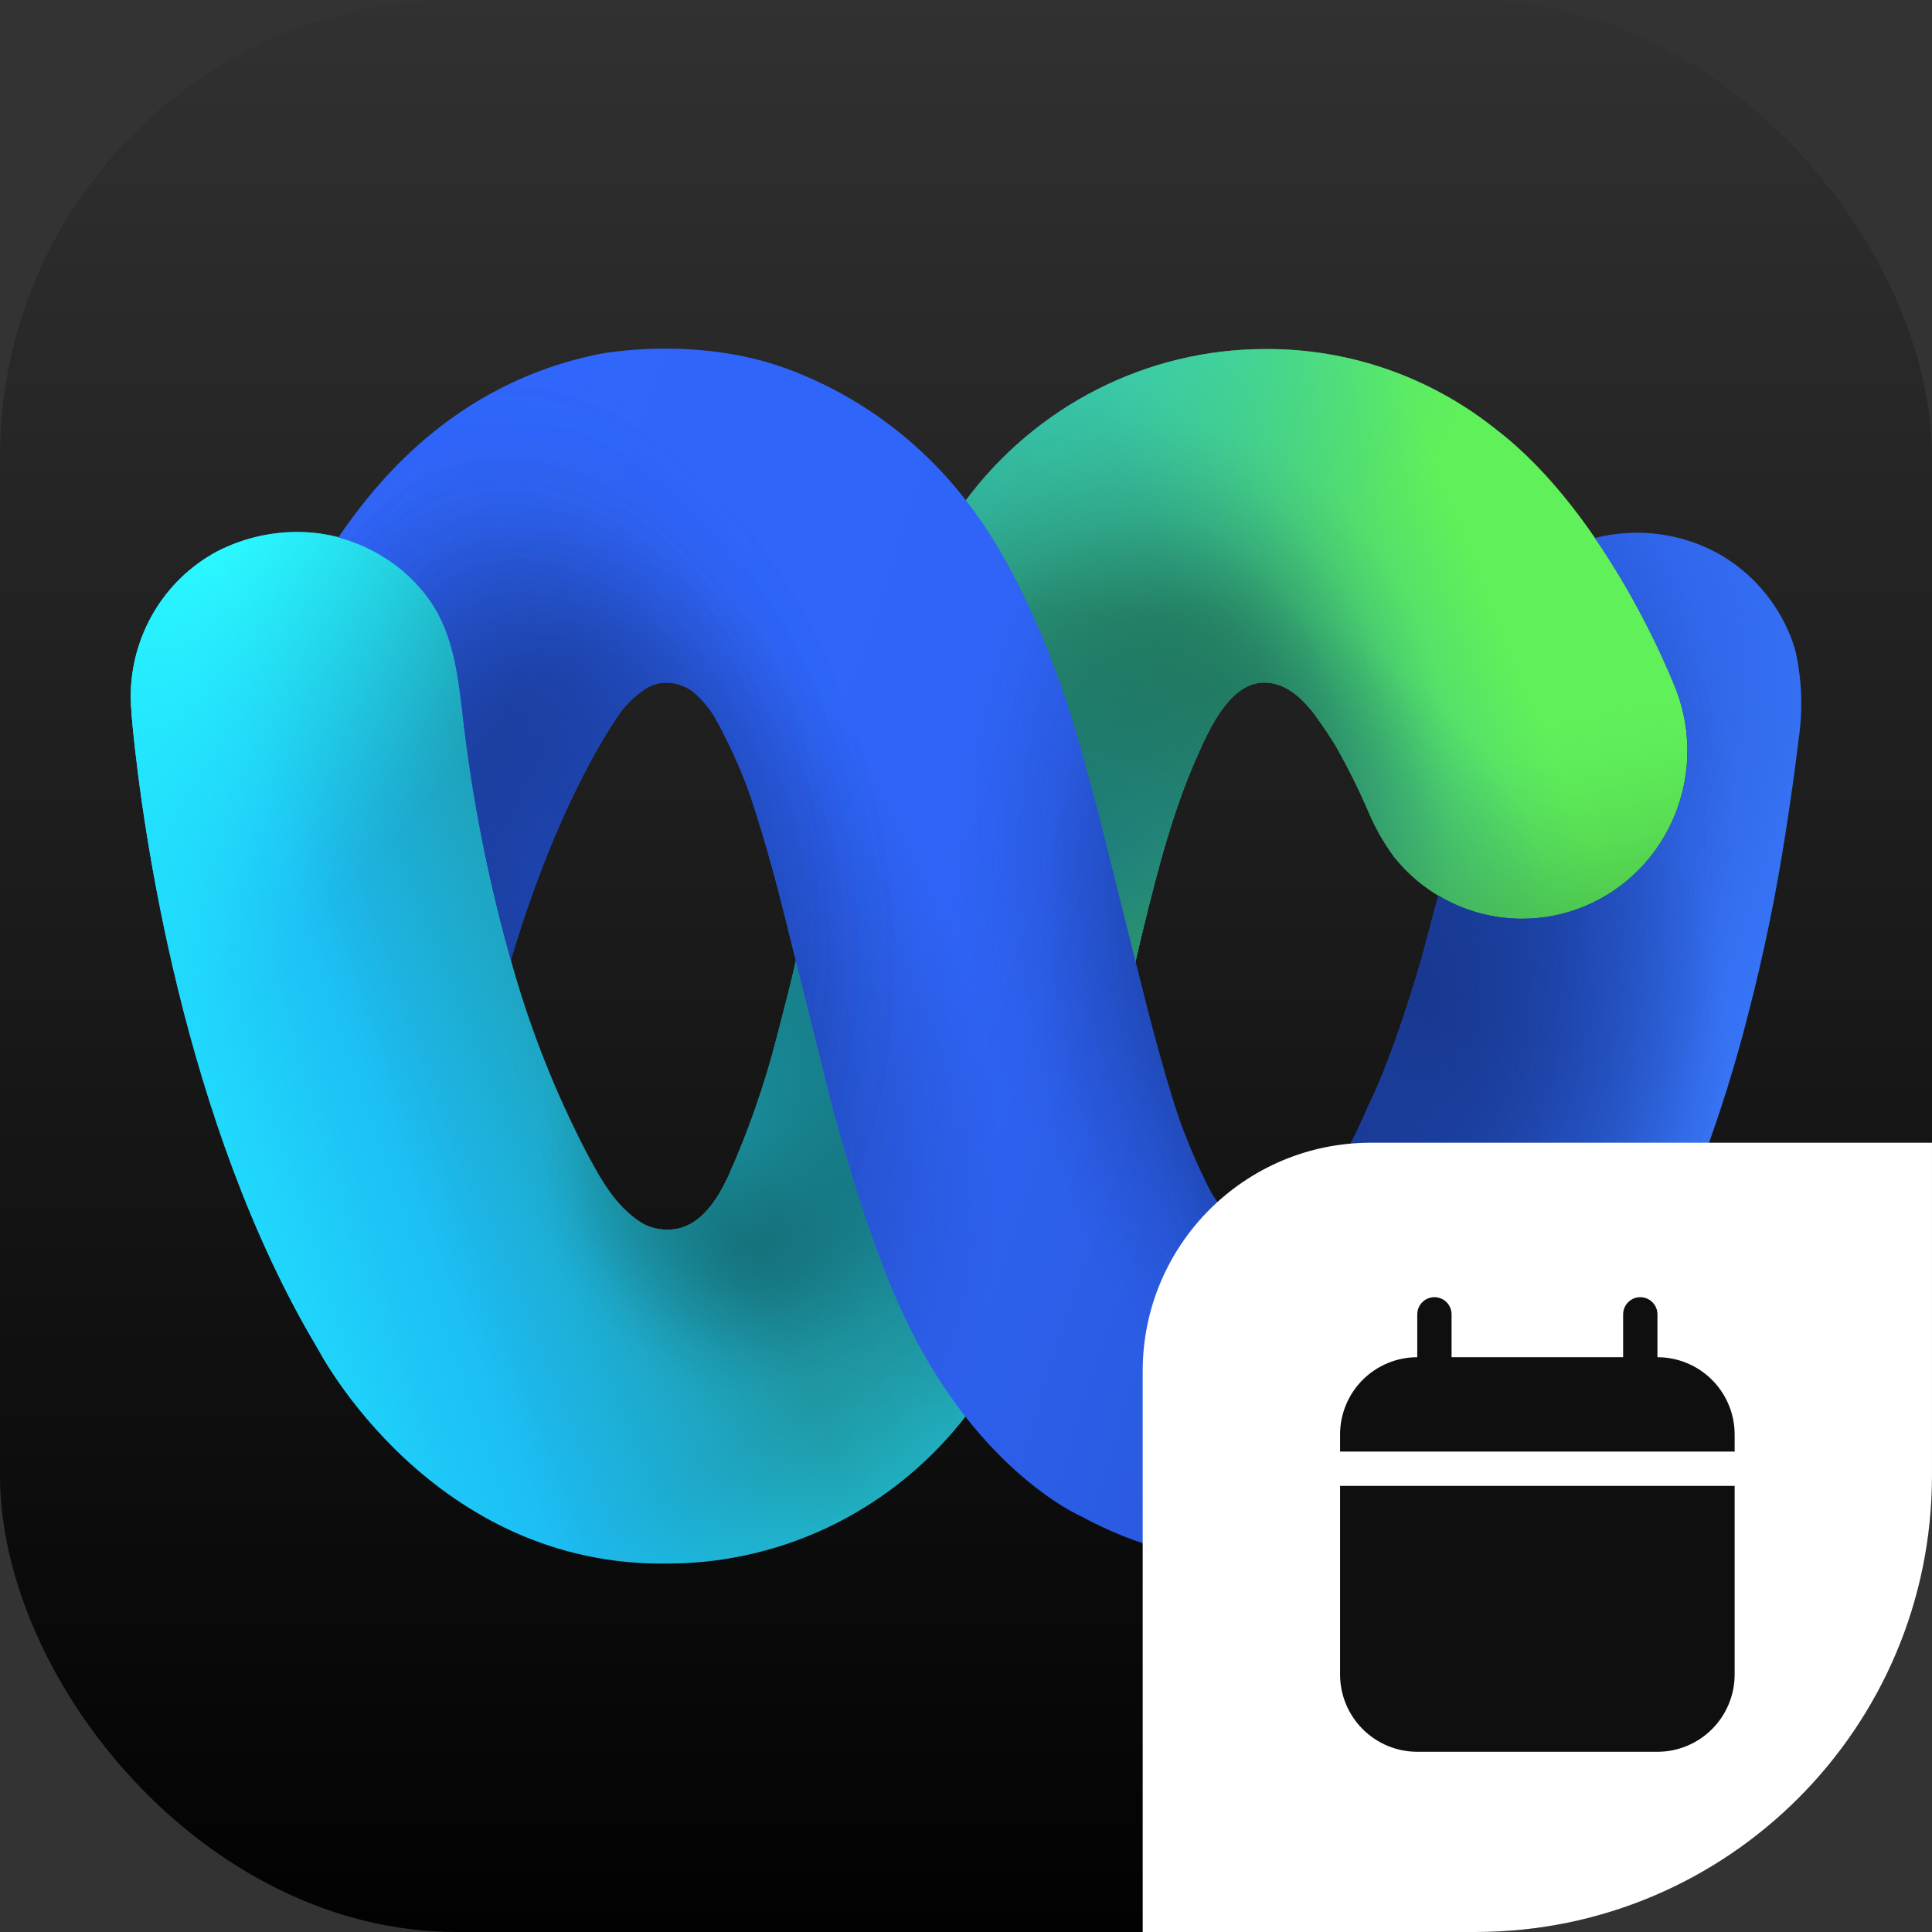 <svg width="133" height="133" viewBox="0 0 133 133" fill="none" xmlns="http://www.w3.org/2000/svg">
<rect x="0" y="0" width="133" height="133" fill="#333333" stroke="none"/>
<g clip-path="url(#clip0_13250_6195)">
<rect width="133" height="133" rx="31.43" fill="url(#paint0_linear_13250_6195)"/>
<path d="M35.216 66.26C36.48 70.778 38.203 75.149 40.356 79.303C41.34 81.143 42.324 82.983 44.109 84.142C44.419 84.339 44.76 84.481 45.117 84.559C47.748 85.129 49.19 82.977 50.119 81.008C51.505 77.92 52.626 74.715 53.468 71.43C53.63 70.817 53.787 70.203 53.944 69.59C54.246 68.419 54.547 67.236 54.807 66.052L66.416 34.533C68.827 31.269 71.953 28.62 75.546 26.797C79.139 24.974 83.101 24.026 87.117 24.028C92.9 23.992 98.523 25.96 103.057 29.609C110.648 35.446 115.167 46.944 115.167 46.944C115.826 48.441 116.165 50.063 116.162 51.703C116.159 53.221 115.862 54.725 115.287 56.127C114.713 57.529 113.871 58.802 112.813 59.873C111.754 60.945 110.497 61.794 109.116 62.373C107.734 62.951 106.253 63.247 104.759 63.243C103.097 63.242 101.456 62.87 99.951 62.153C98.447 61.435 97.116 60.39 96.052 59.092L95.944 58.957C95.214 57.956 94.606 56.869 94.134 55.719C93.508 54.276 92.807 52.868 92.034 51.5C91.624 50.795 91.165 50.127 90.695 49.465C90.288 48.873 89.807 48.337 89.265 47.87C88.197 46.993 86.851 46.644 85.596 47.398C85.536 47.433 85.477 47.472 85.421 47.514C84.13 48.416 83.225 50.237 82.598 51.635C80.787 55.597 79.75 59.656 78.724 63.826C78.531 64.629 78.338 65.433 78.157 66.242L73.36 82.186L66.597 97.344C64.175 100.52 61.076 103.096 57.533 104.879C53.99 106.661 50.096 107.603 46.143 107.634C29.713 107.99 21.918 92.917 21.918 92.917C12.56 77.317 9.802 56.737 9.145 50.157C9.006 48.79 9 47.974 9 47.974C8.999 45.913 9.552 43.891 10.6 42.127C11.647 40.362 13.149 38.921 14.943 37.961C16.798 37.005 18.863 36.547 20.941 36.63C22.874 36.712 24.755 37.292 26.407 38.316C27.691 39.097 28.8 40.141 29.665 41.382C31.21 43.614 31.56 46.392 31.867 49.047C32.506 54.87 33.626 60.629 35.216 66.26Z" fill="url(#paint1_linear_13250_6195)"/>
<path d="M35.216 66.26C36.48 70.778 38.203 75.149 40.356 79.303C41.34 81.143 42.324 82.983 44.109 84.142C44.419 84.339 44.76 84.481 45.117 84.559C47.748 85.129 49.19 82.977 50.119 81.008C51.505 77.92 52.626 74.715 53.468 71.43C53.63 70.817 53.787 70.203 53.944 69.59C54.246 68.419 54.547 67.236 54.807 66.052L66.416 34.533C68.827 31.269 71.953 28.62 75.546 26.797C79.139 24.974 83.101 24.026 87.117 24.028C92.9 23.992 98.523 25.96 103.057 29.609C110.648 35.446 115.167 46.944 115.167 46.944C115.826 48.441 116.165 50.063 116.162 51.703C116.159 53.221 115.862 54.725 115.287 56.127C114.713 57.529 113.871 58.802 112.813 59.873C111.754 60.945 110.497 61.794 109.116 62.373C107.734 62.951 106.253 63.247 104.759 63.243C103.097 63.242 101.456 62.87 99.951 62.153C98.447 61.435 97.116 60.39 96.052 59.092L95.944 58.957C95.214 57.956 94.606 56.869 94.134 55.719C93.508 54.276 92.807 52.868 92.034 51.5C91.624 50.795 91.165 50.127 90.695 49.465C90.288 48.873 89.807 48.337 89.265 47.87C88.197 46.993 86.851 46.644 85.596 47.398C85.536 47.433 85.477 47.472 85.421 47.514C84.13 48.416 83.225 50.237 82.598 51.635C80.787 55.597 79.75 59.656 78.724 63.826C78.531 64.629 78.338 65.433 78.157 66.242L73.36 82.186L66.597 97.344C64.175 100.52 61.076 103.096 57.533 104.879C53.99 106.661 50.096 107.603 46.143 107.634C29.713 107.99 21.918 92.917 21.918 92.917C12.56 77.317 9.802 56.737 9.145 50.157C9.006 48.79 9 47.974 9 47.974C8.999 45.913 9.552 43.891 10.6 42.127C11.647 40.362 13.149 38.921 14.943 37.961C16.798 37.005 18.863 36.547 20.941 36.63C22.874 36.712 24.755 37.292 26.407 38.316C27.691 39.097 28.8 40.141 29.665 41.382C31.21 43.614 31.56 46.392 31.867 49.047C32.506 54.87 33.626 60.629 35.216 66.26Z" fill="url(#paint2_radial_13250_6195)"/>
<path d="M35.216 66.26C36.48 70.778 38.203 75.149 40.356 79.303C41.34 81.143 42.324 82.983 44.109 84.142C44.419 84.339 44.76 84.481 45.117 84.559C47.748 85.129 49.19 82.977 50.119 81.008C51.505 77.92 52.626 74.715 53.468 71.43C53.63 70.817 53.787 70.203 53.944 69.59C54.246 68.419 54.547 67.236 54.807 66.052L66.416 34.533C68.827 31.269 71.953 28.62 75.546 26.797C79.139 24.974 83.101 24.026 87.117 24.028C92.9 23.992 98.523 25.96 103.057 29.609C110.648 35.446 115.167 46.944 115.167 46.944C115.826 48.441 116.165 50.063 116.162 51.703C116.159 53.221 115.862 54.725 115.287 56.127C114.713 57.529 113.871 58.802 112.813 59.873C111.754 60.945 110.497 61.794 109.116 62.373C107.734 62.951 106.253 63.247 104.759 63.243C103.097 63.242 101.456 62.87 99.951 62.153C98.447 61.435 97.116 60.39 96.052 59.092L95.944 58.957C95.214 57.956 94.606 56.869 94.134 55.719C93.508 54.276 92.807 52.868 92.034 51.5C91.624 50.795 91.165 50.127 90.695 49.465C90.288 48.873 89.807 48.337 89.265 47.87C88.197 46.993 86.851 46.644 85.596 47.398C85.536 47.433 85.477 47.472 85.421 47.514C84.13 48.416 83.225 50.237 82.598 51.635C80.787 55.597 79.75 59.656 78.724 63.826C78.531 64.629 78.338 65.433 78.157 66.242L73.36 82.186L66.597 97.344C64.175 100.52 61.076 103.096 57.533 104.879C53.99 106.661 50.096 107.603 46.143 107.634C29.713 107.99 21.918 92.917 21.918 92.917C12.56 77.317 9.802 56.737 9.145 50.157C9.006 48.79 9 47.974 9 47.974C8.999 45.913 9.552 43.891 10.6 42.127C11.647 40.362 13.149 38.921 14.943 37.961C16.798 37.005 18.863 36.547 20.941 36.63C22.874 36.712 24.755 37.292 26.407 38.316C27.691 39.097 28.8 40.141 29.665 41.382C31.21 43.614 31.56 46.392 31.867 49.047C32.506 54.87 33.626 60.629 35.216 66.26Z" fill="url(#paint3_radial_13250_6195)"/>
<path d="M35.216 66.26C36.48 70.778 38.203 75.149 40.356 79.303C41.34 81.143 42.324 82.983 44.109 84.142C44.419 84.339 44.76 84.481 45.117 84.559C47.748 85.129 49.19 82.977 50.119 81.008C51.505 77.92 52.626 74.715 53.468 71.43C53.63 70.817 53.787 70.203 53.944 69.59C54.246 68.419 54.547 67.236 54.807 66.052L66.416 34.533C68.827 31.269 71.953 28.62 75.546 26.797C79.139 24.974 83.101 24.026 87.117 24.028C92.9 23.992 98.523 25.96 103.057 29.609C110.648 35.446 115.167 46.944 115.167 46.944C115.826 48.441 116.165 50.063 116.162 51.703C116.159 53.221 115.862 54.725 115.287 56.127C114.713 57.529 113.871 58.802 112.813 59.873C111.754 60.945 110.497 61.794 109.116 62.373C107.734 62.951 106.253 63.247 104.759 63.243C103.097 63.242 101.456 62.87 99.951 62.153C98.447 61.435 97.116 60.39 96.052 59.092L95.944 58.957C95.214 57.956 94.606 56.869 94.134 55.719C93.508 54.276 92.807 52.868 92.034 51.5C91.624 50.795 91.165 50.127 90.695 49.465C90.288 48.873 89.807 48.337 89.265 47.87C88.197 46.993 86.851 46.644 85.596 47.398C85.536 47.433 85.477 47.472 85.421 47.514C84.13 48.416 83.225 50.237 82.598 51.635C80.787 55.597 79.75 59.656 78.724 63.826C78.531 64.629 78.338 65.433 78.157 66.242L73.36 82.186L66.597 97.344C64.175 100.52 61.076 103.096 57.533 104.879C53.99 106.661 50.096 107.603 46.143 107.634C29.713 107.99 21.918 92.917 21.918 92.917C12.56 77.317 9.802 56.737 9.145 50.157C9.006 48.79 9 47.974 9 47.974C8.999 45.913 9.552 43.891 10.6 42.127C11.647 40.362 13.149 38.921 14.943 37.961C16.798 37.005 18.863 36.547 20.941 36.63C22.874 36.712 24.755 37.292 26.407 38.316C27.691 39.097 28.8 40.141 29.665 41.382C31.21 43.614 31.56 46.392 31.867 49.047C32.506 54.87 33.626 60.629 35.216 66.26Z" fill="url(#paint4_radial_13250_6195)"/>
<path d="M35.216 66.26C36.48 70.778 38.203 75.149 40.356 79.303C41.34 81.143 42.324 82.983 44.109 84.142C44.419 84.339 44.76 84.481 45.117 84.559C47.748 85.129 49.19 82.977 50.119 81.008C51.505 77.92 52.626 74.715 53.468 71.43C53.63 70.817 53.787 70.203 53.944 69.59C54.246 68.419 54.547 67.236 54.807 66.052L66.416 34.533C68.827 31.269 71.953 28.62 75.546 26.797C79.139 24.974 83.101 24.026 87.117 24.028C92.9 23.992 98.523 25.96 103.057 29.609C110.648 35.446 115.167 46.944 115.167 46.944C115.826 48.441 116.165 50.063 116.162 51.703C116.159 53.221 115.862 54.725 115.287 56.127C114.713 57.529 113.871 58.802 112.813 59.873C111.754 60.945 110.497 61.794 109.116 62.373C107.734 62.951 106.253 63.247 104.759 63.243C103.097 63.242 101.456 62.87 99.951 62.153C98.447 61.435 97.116 60.39 96.052 59.092L95.944 58.957C95.214 57.956 94.606 56.869 94.134 55.719C93.508 54.276 92.807 52.868 92.034 51.5C91.624 50.795 91.165 50.127 90.695 49.465C90.288 48.873 89.807 48.337 89.265 47.87C88.197 46.993 86.851 46.644 85.596 47.398C85.536 47.433 85.477 47.472 85.421 47.514C84.13 48.416 83.225 50.237 82.598 51.635C80.787 55.597 79.75 59.656 78.724 63.826C78.531 64.629 78.338 65.433 78.157 66.242L73.36 82.186L66.597 97.344C64.175 100.52 61.076 103.096 57.533 104.879C53.99 106.661 50.096 107.603 46.143 107.634C29.713 107.99 21.918 92.917 21.918 92.917C12.56 77.317 9.802 56.737 9.145 50.157C9.006 48.79 9 47.974 9 47.974C8.999 45.913 9.552 43.891 10.6 42.127C11.647 40.362 13.149 38.921 14.943 37.961C16.798 37.005 18.863 36.547 20.941 36.63C22.874 36.712 24.755 37.292 26.407 38.316C27.691 39.097 28.8 40.141 29.665 41.382C31.21 43.614 31.56 46.392 31.867 49.047C32.506 54.87 33.626 60.629 35.216 66.26Z" fill="url(#paint5_radial_13250_6195)"/>
<path d="M35.216 66.26C36.48 70.778 38.203 75.149 40.356 79.303C41.34 81.143 42.324 82.983 44.109 84.142C44.419 84.339 44.76 84.481 45.117 84.559C47.748 85.129 49.19 82.977 50.119 81.008C51.505 77.92 52.626 74.715 53.468 71.43C53.63 70.817 53.787 70.203 53.944 69.59C54.246 68.419 54.547 67.236 54.807 66.052L66.416 34.533C68.827 31.269 71.953 28.62 75.546 26.797C79.139 24.974 83.101 24.026 87.117 24.028C92.9 23.992 98.523 25.96 103.057 29.609C110.648 35.446 115.167 46.944 115.167 46.944C115.826 48.441 116.165 50.063 116.162 51.703C116.159 53.221 115.862 54.725 115.287 56.127C114.713 57.529 113.871 58.802 112.813 59.873C111.754 60.945 110.497 61.794 109.116 62.373C107.734 62.951 106.253 63.247 104.759 63.243C103.097 63.242 101.456 62.87 99.951 62.153C98.447 61.435 97.116 60.39 96.052 59.092L95.944 58.957C95.214 57.956 94.606 56.869 94.134 55.719C93.508 54.276 92.807 52.868 92.034 51.5C91.624 50.795 91.165 50.127 90.695 49.465C90.288 48.873 89.807 48.337 89.265 47.87C88.197 46.993 86.851 46.644 85.596 47.398C85.536 47.433 85.477 47.472 85.421 47.514C84.13 48.416 83.225 50.237 82.598 51.635C80.787 55.597 79.75 59.656 78.724 63.826C78.531 64.629 78.338 65.433 78.157 66.242L73.36 82.186L66.597 97.344C64.175 100.52 61.076 103.096 57.533 104.879C53.99 106.661 50.096 107.603 46.143 107.634C29.713 107.99 21.918 92.917 21.918 92.917C12.56 77.317 9.802 56.737 9.145 50.157C9.006 48.79 9 47.974 9 47.974C8.999 45.913 9.552 43.891 10.6 42.127C11.647 40.362 13.149 38.921 14.943 37.961C16.798 37.005 18.863 36.547 20.941 36.63C22.874 36.712 24.755 37.292 26.407 38.316C27.691 39.097 28.8 40.141 29.665 41.382C31.21 43.614 31.56 46.392 31.867 49.047C32.506 54.87 33.626 60.629 35.216 66.26Z" fill="url(#paint6_radial_13250_6195)"/>
<path d="M35.216 66.26C36.48 70.778 38.203 75.149 40.356 79.303C41.34 81.143 42.324 82.983 44.109 84.142C44.419 84.339 44.76 84.481 45.117 84.559C47.748 85.129 49.19 82.977 50.119 81.008C51.505 77.92 52.626 74.715 53.468 71.43C53.63 70.817 53.787 70.203 53.944 69.59C54.246 68.419 54.547 67.236 54.807 66.052L66.416 34.533C68.827 31.269 71.953 28.62 75.546 26.797C79.139 24.974 83.101 24.026 87.117 24.028C92.9 23.992 98.523 25.96 103.057 29.609C110.648 35.446 115.167 46.944 115.167 46.944C115.826 48.441 116.165 50.063 116.162 51.703C116.159 53.221 115.862 54.725 115.287 56.127C114.713 57.529 113.871 58.802 112.813 59.873C111.754 60.945 110.497 61.794 109.116 62.373C107.734 62.951 106.253 63.247 104.759 63.243C103.097 63.242 101.456 62.87 99.951 62.153C98.447 61.435 97.116 60.39 96.052 59.092L95.944 58.957C95.214 57.956 94.606 56.869 94.134 55.719C93.508 54.276 92.807 52.868 92.034 51.5C91.624 50.795 91.165 50.127 90.695 49.465C90.288 48.873 89.807 48.337 89.265 47.87C88.197 46.993 86.851 46.644 85.596 47.398C85.536 47.433 85.477 47.472 85.421 47.514C84.13 48.416 83.225 50.237 82.598 51.635C80.787 55.597 79.75 59.656 78.724 63.826C78.531 64.629 78.338 65.433 78.157 66.242L73.36 82.186L66.597 97.344C64.175 100.52 61.076 103.096 57.533 104.879C53.99 106.661 50.096 107.603 46.143 107.634C29.713 107.99 21.918 92.917 21.918 92.917C12.56 77.317 9.802 56.737 9.145 50.157C9.006 48.79 9 47.974 9 47.974C8.999 45.913 9.552 43.891 10.6 42.127C11.647 40.362 13.149 38.921 14.943 37.961C16.798 37.005 18.863 36.547 20.941 36.63C22.874 36.712 24.755 37.292 26.407 38.316C27.691 39.097 28.8 40.141 29.665 41.382C31.21 43.614 31.56 46.392 31.867 49.047C32.506 54.87 33.626 60.629 35.216 66.26Z" fill="url(#paint7_radial_13250_6195)"/>
<path d="M35.216 66.26C36.48 70.778 38.203 75.149 40.356 79.303C41.34 81.143 42.324 82.983 44.109 84.142C44.419 84.339 44.76 84.481 45.117 84.559C47.748 85.129 49.19 82.977 50.119 81.008C51.505 77.92 52.626 74.715 53.468 71.43C53.63 70.817 53.787 70.203 53.944 69.59C54.246 68.419 54.547 67.236 54.807 66.052L66.416 34.533C68.827 31.269 71.953 28.62 75.546 26.797C79.139 24.974 83.101 24.026 87.117 24.028C92.9 23.992 98.523 25.96 103.057 29.609C110.648 35.446 115.167 46.944 115.167 46.944C115.826 48.441 116.165 50.063 116.162 51.703C116.159 53.221 115.862 54.725 115.287 56.127C114.713 57.529 113.871 58.802 112.813 59.873C111.754 60.945 110.497 61.794 109.116 62.373C107.734 62.951 106.253 63.247 104.759 63.243C103.097 63.242 101.456 62.87 99.951 62.153C98.447 61.435 97.116 60.39 96.052 59.092L95.944 58.957C95.214 57.956 94.606 56.869 94.134 55.719C93.508 54.276 92.807 52.868 92.034 51.5C91.624 50.795 91.165 50.127 90.695 49.465C90.288 48.873 89.807 48.337 89.265 47.87C88.197 46.993 86.851 46.644 85.596 47.398C85.536 47.433 85.477 47.472 85.421 47.514C84.13 48.416 83.225 50.237 82.598 51.635C80.787 55.597 79.75 59.656 78.724 63.826C78.531 64.629 78.338 65.433 78.157 66.242L73.36 82.186L66.597 97.344C64.175 100.52 61.076 103.096 57.533 104.879C53.99 106.661 50.096 107.603 46.143 107.634C29.713 107.99 21.918 92.917 21.918 92.917C12.56 77.317 9.802 56.737 9.145 50.157C9.006 48.79 9 47.974 9 47.974C8.999 45.913 9.552 43.891 10.6 42.127C11.647 40.362 13.149 38.921 14.943 37.961C16.798 37.005 18.863 36.547 20.941 36.63C22.874 36.712 24.755 37.292 26.407 38.316C27.691 39.097 28.8 40.141 29.665 41.382C31.21 43.614 31.56 46.392 31.867 49.047C32.506 54.87 33.626 60.629 35.216 66.26Z" fill="url(#paint8_radial_13250_6195)"/>
<path d="M35.216 66.26C36.48 70.778 38.203 75.149 40.356 79.303C41.34 81.143 42.324 82.983 44.109 84.142C44.419 84.339 44.76 84.481 45.117 84.559C47.748 85.129 49.19 82.977 50.119 81.008C51.505 77.92 52.626 74.715 53.468 71.43C53.63 70.817 53.787 70.203 53.944 69.59C54.246 68.419 54.547 67.236 54.807 66.052L66.416 34.533C68.827 31.269 71.953 28.62 75.546 26.797C79.139 24.974 83.101 24.026 87.117 24.028C92.9 23.992 98.523 25.96 103.057 29.609C110.648 35.446 115.167 46.944 115.167 46.944C115.826 48.441 116.165 50.063 116.162 51.703C116.159 53.221 115.862 54.725 115.287 56.127C114.713 57.529 113.871 58.802 112.813 59.873C111.754 60.945 110.497 61.794 109.116 62.373C107.734 62.951 106.253 63.247 104.759 63.243C103.097 63.242 101.456 62.87 99.951 62.153C98.447 61.435 97.116 60.39 96.052 59.092L95.944 58.957C95.214 57.956 94.606 56.869 94.134 55.719C93.508 54.276 92.807 52.868 92.034 51.5C91.624 50.795 91.165 50.127 90.695 49.465C90.288 48.873 89.807 48.337 89.265 47.87C88.197 46.993 86.851 46.644 85.596 47.398C85.536 47.433 85.477 47.472 85.421 47.514C84.13 48.416 83.225 50.237 82.598 51.635C80.787 55.597 79.75 59.656 78.724 63.826C78.531 64.629 78.338 65.433 78.157 66.242L73.36 82.186L66.597 97.344C64.175 100.52 61.076 103.096 57.533 104.879C53.99 106.661 50.096 107.603 46.143 107.634C29.713 107.99 21.918 92.917 21.918 92.917C12.56 77.317 9.802 56.737 9.145 50.157C9.006 48.79 9 47.974 9 47.974C8.999 45.913 9.552 43.891 10.6 42.127C11.647 40.362 13.149 38.921 14.943 37.961C16.798 37.005 18.863 36.547 20.941 36.63C22.874 36.712 24.755 37.292 26.407 38.316C27.691 39.097 28.8 40.141 29.665 41.382C31.21 43.614 31.56 46.392 31.867 49.047C32.506 54.87 33.626 60.629 35.216 66.26Z" fill="url(#paint9_radial_13250_6195)"/>
<path d="M35.216 66.26C36.48 70.778 38.203 75.149 40.356 79.303C41.34 81.143 42.324 82.983 44.109 84.142C44.419 84.339 44.76 84.481 45.117 84.559C47.748 85.129 49.19 82.977 50.119 81.008C51.505 77.92 52.626 74.715 53.468 71.43C53.63 70.817 53.787 70.203 53.944 69.59C54.246 68.419 54.547 67.236 54.807 66.052L66.416 34.533C68.827 31.269 71.953 28.62 75.546 26.797C79.139 24.974 83.101 24.026 87.117 24.028C92.9 23.992 98.523 25.96 103.057 29.609C110.648 35.446 115.167 46.944 115.167 46.944C115.826 48.441 116.165 50.063 116.162 51.703C116.159 53.221 115.862 54.725 115.287 56.127C114.713 57.529 113.871 58.802 112.813 59.873C111.754 60.945 110.497 61.794 109.116 62.373C107.734 62.951 106.253 63.247 104.759 63.243C103.097 63.242 101.456 62.87 99.951 62.153C98.447 61.435 97.116 60.39 96.052 59.092L95.944 58.957C95.214 57.956 94.606 56.869 94.134 55.719C93.508 54.276 92.807 52.868 92.034 51.5C91.624 50.795 91.165 50.127 90.695 49.465C90.288 48.873 89.807 48.337 89.265 47.87C88.197 46.993 86.851 46.644 85.596 47.398C85.536 47.433 85.477 47.472 85.421 47.514C84.13 48.416 83.225 50.237 82.598 51.635C80.787 55.597 79.75 59.656 78.724 63.826C78.531 64.629 78.338 65.433 78.157 66.242L73.36 82.186L66.597 97.344C64.175 100.52 61.076 103.096 57.533 104.879C53.99 106.661 50.096 107.603 46.143 107.634C29.713 107.99 21.918 92.917 21.918 92.917C12.56 77.317 9.802 56.737 9.145 50.157C9.006 48.79 9 47.974 9 47.974C8.999 45.913 9.552 43.891 10.6 42.127C11.647 40.362 13.149 38.921 14.943 37.961C16.798 37.005 18.863 36.547 20.941 36.63C22.874 36.712 24.755 37.292 26.407 38.316C27.691 39.097 28.8 40.141 29.665 41.382C31.21 43.614 31.56 46.392 31.867 49.047C32.506 54.87 33.626 60.629 35.216 66.26Z" fill="url(#paint10_radial_13250_6195)"/>
<path d="M35.216 66.26C36.48 70.778 38.203 75.149 40.356 79.303C41.34 81.143 42.324 82.983 44.109 84.142C44.419 84.339 44.76 84.481 45.117 84.559C47.748 85.129 49.19 82.977 50.119 81.008C51.505 77.92 52.626 74.715 53.468 71.43C53.63 70.817 53.787 70.203 53.944 69.59C54.246 68.419 54.547 67.236 54.807 66.052L66.416 34.533C68.827 31.269 71.953 28.62 75.546 26.797C79.139 24.974 83.101 24.026 87.117 24.028C92.9 23.992 98.523 25.96 103.057 29.609C110.648 35.446 115.167 46.944 115.167 46.944C115.826 48.441 116.165 50.063 116.162 51.703C116.159 53.221 115.862 54.725 115.287 56.127C114.713 57.529 113.871 58.802 112.813 59.873C111.754 60.945 110.497 61.794 109.116 62.373C107.734 62.951 106.253 63.247 104.759 63.243C103.097 63.242 101.456 62.87 99.951 62.153C98.447 61.435 97.116 60.39 96.052 59.092L95.944 58.957C95.214 57.956 94.606 56.869 94.134 55.719C93.508 54.276 92.807 52.868 92.034 51.5C91.624 50.795 91.165 50.127 90.695 49.465C90.288 48.873 89.807 48.337 89.265 47.87C88.197 46.993 86.851 46.644 85.596 47.398C85.536 47.433 85.477 47.472 85.421 47.514C84.13 48.416 83.225 50.237 82.598 51.635C80.787 55.597 79.75 59.656 78.724 63.826C78.531 64.629 78.338 65.433 78.157 66.242L73.36 82.186L66.597 97.344C64.175 100.52 61.076 103.096 57.533 104.879C53.99 106.661 50.096 107.603 46.143 107.634C29.713 107.99 21.918 92.917 21.918 92.917C12.56 77.317 9.802 56.737 9.145 50.157C9.006 48.79 9 47.974 9 47.974C8.999 45.913 9.552 43.891 10.6 42.127C11.647 40.362 13.149 38.921 14.943 37.961C16.798 37.005 18.863 36.547 20.941 36.63C22.874 36.712 24.755 37.292 26.407 38.316C27.691 39.097 28.8 40.141 29.665 41.382C31.21 43.614 31.56 46.392 31.867 49.047C32.506 54.87 33.626 60.629 35.216 66.26Z" fill="url(#paint11_radial_13250_6195)"/>
<path d="M35.216 66.26C36.48 70.778 38.203 75.149 40.356 79.303C41.34 81.143 42.324 82.983 44.109 84.142C44.419 84.339 44.76 84.481 45.117 84.559C47.748 85.129 49.19 82.977 50.119 81.008C51.505 77.92 52.626 74.715 53.468 71.43C53.63 70.817 53.787 70.203 53.944 69.59C54.246 68.419 54.547 67.236 54.807 66.052L66.416 34.533C68.827 31.269 71.953 28.62 75.546 26.797C79.139 24.974 83.101 24.026 87.117 24.028C92.9 23.992 98.523 25.96 103.057 29.609C110.648 35.446 115.167 46.944 115.167 46.944C115.826 48.441 116.165 50.063 116.162 51.703C116.159 53.221 115.862 54.725 115.287 56.127C114.713 57.529 113.871 58.802 112.813 59.873C111.754 60.945 110.497 61.794 109.116 62.373C107.734 62.951 106.253 63.247 104.759 63.243C103.097 63.242 101.456 62.87 99.951 62.153C98.447 61.435 97.116 60.39 96.052 59.092L95.944 58.957C95.214 57.956 94.606 56.869 94.134 55.719C93.508 54.276 92.807 52.868 92.034 51.5C91.624 50.795 91.165 50.127 90.695 49.465C90.288 48.873 89.807 48.337 89.265 47.87C88.197 46.993 86.851 46.644 85.596 47.398C85.536 47.433 85.477 47.472 85.421 47.514C84.13 48.416 83.225 50.237 82.598 51.635C80.787 55.597 79.75 59.656 78.724 63.826C78.531 64.629 78.338 65.433 78.157 66.242L73.36 82.186L66.597 97.344C64.175 100.52 61.076 103.096 57.533 104.879C53.99 106.661 50.096 107.603 46.143 107.634C29.713 107.99 21.918 92.917 21.918 92.917C12.56 77.317 9.802 56.737 9.145 50.157C9.006 48.79 9 47.974 9 47.974C8.999 45.913 9.552 43.891 10.6 42.127C11.647 40.362 13.149 38.921 14.943 37.961C16.798 37.005 18.863 36.547 20.941 36.63C22.874 36.712 24.755 37.292 26.407 38.316C27.691 39.097 28.8 40.141 29.665 41.382C31.21 43.614 31.56 46.392 31.867 49.047C32.506 54.87 33.626 60.629 35.216 66.26Z" fill="url(#paint12_radial_13250_6195)"/>
<path d="M35.216 66.26C36.48 70.778 38.203 75.149 40.356 79.303C41.34 81.143 42.324 82.983 44.109 84.142C44.419 84.339 44.76 84.481 45.117 84.559C47.748 85.129 49.19 82.977 50.119 81.008C51.505 77.92 52.626 74.715 53.468 71.43C53.63 70.817 53.787 70.203 53.944 69.59C54.246 68.419 54.547 67.236 54.807 66.052L66.416 34.533C68.827 31.269 71.953 28.62 75.546 26.797C79.139 24.974 83.101 24.026 87.117 24.028C92.9 23.992 98.523 25.96 103.057 29.609C110.648 35.446 115.167 46.944 115.167 46.944C115.826 48.441 116.165 50.063 116.162 51.703C116.159 53.221 115.862 54.725 115.287 56.127C114.713 57.529 113.871 58.802 112.813 59.873C111.754 60.945 110.497 61.794 109.116 62.373C107.734 62.951 106.253 63.247 104.759 63.243C103.097 63.242 101.456 62.87 99.951 62.153C98.447 61.435 97.116 60.39 96.052 59.092L95.944 58.957C95.214 57.956 94.606 56.869 94.134 55.719C93.508 54.276 92.807 52.868 92.034 51.5C91.624 50.795 91.165 50.127 90.695 49.465C90.288 48.873 89.807 48.337 89.265 47.87C88.197 46.993 86.851 46.644 85.596 47.398C85.536 47.433 85.477 47.472 85.421 47.514C84.13 48.416 83.225 50.237 82.598 51.635C80.787 55.597 79.75 59.656 78.724 63.826C78.531 64.629 78.338 65.433 78.157 66.242L73.36 82.186L66.597 97.344C64.175 100.52 61.076 103.096 57.533 104.879C53.99 106.661 50.096 107.603 46.143 107.634C29.713 107.99 21.918 92.917 21.918 92.917C12.56 77.317 9.802 56.737 9.145 50.157C9.006 48.79 9 47.974 9 47.974C8.999 45.913 9.552 43.891 10.6 42.127C11.647 40.362 13.149 38.921 14.943 37.961C16.798 37.005 18.863 36.547 20.941 36.63C22.874 36.712 24.755 37.292 26.407 38.316C27.691 39.097 28.8 40.141 29.665 41.382C31.21 43.614 31.56 46.392 31.867 49.047C32.506 54.87 33.626 60.629 35.216 66.26Z" fill="url(#paint13_radial_13250_6195)"/>
<path d="M35.216 66.26C36.48 70.778 38.203 75.149 40.356 79.303C41.34 81.143 42.324 82.983 44.109 84.142C44.419 84.339 44.76 84.481 45.117 84.559C47.748 85.129 49.19 82.977 50.119 81.008C51.505 77.92 52.626 74.715 53.468 71.43C53.63 70.817 53.787 70.203 53.944 69.59C54.246 68.419 54.547 67.236 54.807 66.052L66.416 34.533C68.827 31.269 71.953 28.62 75.546 26.797C79.139 24.974 83.101 24.026 87.117 24.028C92.9 23.992 98.523 25.96 103.057 29.609C110.648 35.446 115.167 46.944 115.167 46.944C115.826 48.441 116.165 50.063 116.162 51.703C116.159 53.221 115.862 54.725 115.287 56.127C114.713 57.529 113.871 58.802 112.813 59.873C111.754 60.945 110.497 61.794 109.116 62.373C107.734 62.951 106.253 63.247 104.759 63.243C103.097 63.242 101.456 62.87 99.951 62.153C98.447 61.435 97.116 60.39 96.052 59.092L95.944 58.957C95.214 57.956 94.606 56.869 94.134 55.719C93.508 54.276 92.807 52.868 92.034 51.5C91.624 50.795 91.165 50.127 90.695 49.465C90.288 48.873 89.807 48.337 89.265 47.87C88.197 46.993 86.851 46.644 85.596 47.398C85.536 47.433 85.477 47.472 85.421 47.514C84.13 48.416 83.225 50.237 82.598 51.635C80.787 55.597 79.75 59.656 78.724 63.826C78.531 64.629 78.338 65.433 78.157 66.242L73.36 82.186L66.597 97.344C64.175 100.52 61.076 103.096 57.533 104.879C53.99 106.661 50.096 107.603 46.143 107.634C29.713 107.99 21.918 92.917 21.918 92.917C12.56 77.317 9.802 56.737 9.145 50.157C9.006 48.79 9 47.974 9 47.974C8.999 45.913 9.552 43.891 10.6 42.127C11.647 40.362 13.149 38.921 14.943 37.961C16.798 37.005 18.863 36.547 20.941 36.63C22.874 36.712 24.755 37.292 26.407 38.316C27.691 39.097 28.8 40.141 29.665 41.382C31.21 43.614 31.56 46.392 31.867 49.047C32.506 54.87 33.626 60.629 35.216 66.26Z" fill="url(#paint14_radial_13250_6195)"/>
<path d="M35.216 66.26C36.48 70.778 38.203 75.149 40.356 79.303C41.34 81.143 42.324 82.983 44.109 84.142C44.419 84.339 44.76 84.481 45.117 84.559C47.748 85.129 49.19 82.977 50.119 81.008C51.505 77.92 52.626 74.715 53.468 71.43C53.63 70.817 53.787 70.203 53.944 69.59C54.246 68.419 54.547 67.236 54.807 66.052L66.416 34.533C68.827 31.269 71.953 28.62 75.546 26.797C79.139 24.974 83.101 24.026 87.117 24.028C92.9 23.992 98.523 25.96 103.057 29.609C110.648 35.446 115.167 46.944 115.167 46.944C115.826 48.441 116.165 50.063 116.162 51.703C116.159 53.221 115.862 54.725 115.287 56.127C114.713 57.529 113.871 58.802 112.813 59.873C111.754 60.945 110.497 61.794 109.116 62.373C107.734 62.951 106.253 63.247 104.759 63.243C103.097 63.242 101.456 62.87 99.951 62.153C98.447 61.435 97.116 60.39 96.052 59.092L95.944 58.957C95.214 57.956 94.606 56.869 94.134 55.719C93.508 54.276 92.807 52.868 92.034 51.5C91.624 50.795 91.165 50.127 90.695 49.465C90.288 48.873 89.807 48.337 89.265 47.87C88.197 46.993 86.851 46.644 85.596 47.398C85.536 47.433 85.477 47.472 85.421 47.514C84.13 48.416 83.225 50.237 82.598 51.635C80.787 55.597 79.75 59.656 78.724 63.826C78.531 64.629 78.338 65.433 78.157 66.242L73.36 82.186L66.597 97.344C64.175 100.52 61.076 103.096 57.533 104.879C53.99 106.661 50.096 107.603 46.143 107.634C29.713 107.99 21.918 92.917 21.918 92.917C12.56 77.317 9.802 56.737 9.145 50.157C9.006 48.79 9 47.974 9 47.974C8.999 45.913 9.552 43.891 10.6 42.127C11.647 40.362 13.149 38.921 14.943 37.961C16.798 37.005 18.863 36.547 20.941 36.63C22.874 36.712 24.755 37.292 26.407 38.316C27.691 39.097 28.8 40.141 29.665 41.382C31.21 43.614 31.56 46.392 31.867 49.047C32.506 54.87 33.626 60.629 35.216 66.26Z" fill="url(#paint15_radial_13250_6195)"/>
<path d="M35.216 66.26C36.48 70.778 38.203 75.149 40.356 79.303C41.34 81.143 42.324 82.983 44.109 84.142C44.419 84.339 44.76 84.481 45.117 84.559C47.748 85.129 49.19 82.977 50.119 81.008C51.505 77.92 52.626 74.715 53.468 71.43C53.63 70.817 53.787 70.203 53.944 69.59C54.246 68.419 54.547 67.236 54.807 66.052L66.416 34.533C68.827 31.269 71.953 28.62 75.546 26.797C79.139 24.974 83.101 24.026 87.117 24.028C92.9 23.992 98.523 25.96 103.057 29.609C110.648 35.446 115.167 46.944 115.167 46.944C115.826 48.441 116.165 50.063 116.162 51.703C116.159 53.221 115.862 54.725 115.287 56.127C114.713 57.529 113.871 58.802 112.813 59.873C111.754 60.945 110.497 61.794 109.116 62.373C107.734 62.951 106.253 63.247 104.759 63.243C103.097 63.242 101.456 62.87 99.951 62.153C98.447 61.435 97.116 60.39 96.052 59.092L95.944 58.957C95.214 57.956 94.606 56.869 94.134 55.719C93.508 54.276 92.807 52.868 92.034 51.5C91.624 50.795 91.165 50.127 90.695 49.465C90.288 48.873 89.807 48.337 89.265 47.87C88.197 46.993 86.851 46.644 85.596 47.398C85.536 47.433 85.477 47.472 85.421 47.514C84.13 48.416 83.225 50.237 82.598 51.635C80.787 55.597 79.75 59.656 78.724 63.826C78.531 64.629 78.338 65.433 78.157 66.242L73.36 82.186L66.597 97.344C64.175 100.52 61.076 103.096 57.533 104.879C53.99 106.661 50.096 107.603 46.143 107.634C29.713 107.99 21.918 92.917 21.918 92.917C12.56 77.317 9.802 56.737 9.145 50.157C9.006 48.79 9 47.974 9 47.974C8.999 45.913 9.552 43.891 10.6 42.127C11.647 40.362 13.149 38.921 14.943 37.961C16.798 37.005 18.863 36.547 20.941 36.63C22.874 36.712 24.755 37.292 26.407 38.316C27.691 39.097 28.8 40.141 29.665 41.382C31.21 43.614 31.56 46.392 31.867 49.047C32.506 54.87 33.626 60.629 35.216 66.26Z" fill="url(#paint16_radial_13250_6195)"/>
<path d="M35.216 66.26C36.48 70.778 38.203 75.149 40.356 79.303C41.34 81.143 42.324 82.983 44.109 84.142C44.419 84.339 44.76 84.481 45.117 84.559C47.748 85.129 49.19 82.977 50.119 81.008C51.505 77.92 52.626 74.715 53.468 71.43C53.63 70.817 53.787 70.203 53.944 69.59C54.246 68.419 54.547 67.236 54.807 66.052L66.416 34.533C68.827 31.269 71.953 28.62 75.546 26.797C79.139 24.974 83.101 24.026 87.117 24.028C92.9 23.992 98.523 25.96 103.057 29.609C110.648 35.446 115.167 46.944 115.167 46.944C115.826 48.441 116.165 50.063 116.162 51.703C116.159 53.221 115.862 54.725 115.287 56.127C114.713 57.529 113.871 58.802 112.813 59.873C111.754 60.945 110.497 61.794 109.116 62.373C107.734 62.951 106.253 63.247 104.759 63.243C103.097 63.242 101.456 62.87 99.951 62.153C98.447 61.435 97.116 60.39 96.052 59.092L95.944 58.957C95.214 57.956 94.606 56.869 94.134 55.719C93.508 54.276 92.807 52.868 92.034 51.5C91.624 50.795 91.165 50.127 90.695 49.465C90.288 48.873 89.807 48.337 89.265 47.87C88.197 46.993 86.851 46.644 85.596 47.398C85.536 47.433 85.477 47.472 85.421 47.514C84.13 48.416 83.225 50.237 82.598 51.635C80.787 55.597 79.75 59.656 78.724 63.826C78.531 64.629 78.338 65.433 78.157 66.242L73.36 82.186L66.597 97.344C64.175 100.52 61.076 103.096 57.533 104.879C53.99 106.661 50.096 107.603 46.143 107.634C29.713 107.99 21.918 92.917 21.918 92.917C12.56 77.317 9.802 56.737 9.145 50.157C9.006 48.79 9 47.974 9 47.974C8.999 45.913 9.552 43.891 10.6 42.127C11.647 40.362 13.149 38.921 14.943 37.961C16.798 37.005 18.863 36.547 20.941 36.63C22.874 36.712 24.755 37.292 26.407 38.316C27.691 39.097 28.8 40.141 29.665 41.382C31.21 43.614 31.56 46.392 31.867 49.047C32.506 54.87 33.626 60.629 35.216 66.26Z" fill="url(#paint17_linear_13250_6195)"/>
<path d="M35.216 66.26C36.48 70.778 38.203 75.149 40.356 79.303C41.34 81.143 42.324 82.983 44.109 84.142C44.419 84.339 44.76 84.481 45.117 84.559C47.748 85.129 49.19 82.977 50.119 81.008C51.505 77.92 52.626 74.715 53.468 71.43C53.63 70.817 53.787 70.203 53.944 69.59C54.246 68.419 54.547 67.236 54.807 66.052L66.416 34.533C68.827 31.269 71.953 28.62 75.546 26.797C79.139 24.974 83.101 24.026 87.117 24.028C92.9 23.992 98.523 25.96 103.057 29.609C110.648 35.446 115.167 46.944 115.167 46.944C115.826 48.441 116.165 50.063 116.162 51.703C116.159 53.221 115.862 54.725 115.287 56.127C114.713 57.529 113.871 58.802 112.813 59.873C111.754 60.945 110.497 61.794 109.116 62.373C107.734 62.951 106.253 63.247 104.759 63.243C103.097 63.242 101.456 62.87 99.951 62.153C98.447 61.435 97.116 60.39 96.052 59.092L95.944 58.957C95.214 57.956 94.606 56.869 94.134 55.719C93.508 54.276 92.807 52.868 92.034 51.5C91.624 50.795 91.165 50.127 90.695 49.465C90.288 48.873 89.807 48.337 89.265 47.87C88.197 46.993 86.851 46.644 85.596 47.398C85.536 47.433 85.477 47.472 85.421 47.514C84.13 48.416 83.225 50.237 82.598 51.635C80.787 55.597 79.75 59.656 78.724 63.826C78.531 64.629 78.338 65.433 78.157 66.242L73.36 82.186L66.597 97.344C64.175 100.52 61.076 103.096 57.533 104.879C53.99 106.661 50.096 107.603 46.143 107.634C29.713 107.99 21.918 92.917 21.918 92.917C12.56 77.317 9.802 56.737 9.145 50.157C9.006 48.79 9 47.974 9 47.974C8.999 45.913 9.552 43.891 10.6 42.127C11.647 40.362 13.149 38.921 14.943 37.961C16.798 37.005 18.863 36.547 20.941 36.63C22.874 36.712 24.755 37.292 26.407 38.316C27.691 39.097 28.8 40.141 29.665 41.382C31.21 43.614 31.56 46.392 31.867 49.047C32.506 54.87 33.626 60.629 35.216 66.26Z" fill="url(#paint18_linear_13250_6195)"/>
<path d="M35.216 66.26C36.48 70.778 38.203 75.149 40.356 79.303C41.34 81.143 42.324 82.983 44.109 84.142C44.419 84.339 44.76 84.481 45.117 84.559C47.748 85.129 49.19 82.977 50.119 81.008C51.505 77.92 52.626 74.715 53.468 71.43C53.63 70.817 53.787 70.203 53.944 69.59C54.246 68.419 54.547 67.236 54.807 66.052L66.416 34.533C68.827 31.269 71.953 28.62 75.546 26.797C79.139 24.974 83.101 24.026 87.117 24.028C92.9 23.992 98.523 25.96 103.057 29.609C110.648 35.446 115.167 46.944 115.167 46.944C115.826 48.441 116.165 50.063 116.162 51.703C116.159 53.221 115.862 54.725 115.287 56.127C114.713 57.529 113.871 58.802 112.813 59.873C111.754 60.945 110.497 61.794 109.116 62.373C107.734 62.951 106.253 63.247 104.759 63.243C103.097 63.242 101.456 62.87 99.951 62.153C98.447 61.435 97.116 60.39 96.052 59.092L95.944 58.957C95.214 57.956 94.606 56.869 94.134 55.719C93.508 54.276 92.807 52.868 92.034 51.5C91.624 50.795 91.165 50.127 90.695 49.465C90.288 48.873 89.807 48.337 89.265 47.87C88.197 46.993 86.851 46.644 85.596 47.398C85.536 47.433 85.477 47.472 85.421 47.514C84.13 48.416 83.225 50.237 82.598 51.635C80.787 55.597 79.75 59.656 78.724 63.826C78.531 64.629 78.338 65.433 78.157 66.242L73.36 82.186L66.597 97.344C64.175 100.52 61.076 103.096 57.533 104.879C53.99 106.661 50.096 107.603 46.143 107.634C29.713 107.99 21.918 92.917 21.918 92.917C12.56 77.317 9.802 56.737 9.145 50.157C9.006 48.79 9 47.974 9 47.974C8.999 45.913 9.552 43.891 10.6 42.127C11.647 40.362 13.149 38.921 14.943 37.961C16.798 37.005 18.863 36.547 20.941 36.63C22.874 36.712 24.755 37.292 26.407 38.316C27.691 39.097 28.8 40.141 29.665 41.382C31.21 43.614 31.56 46.392 31.867 49.047C32.506 54.87 33.626 60.629 35.216 66.26Z" fill="url(#paint19_linear_13250_6195)"/>
<path d="M35.216 66.26C36.48 70.778 38.203 75.149 40.356 79.303C41.34 81.143 42.324 82.983 44.109 84.142C44.419 84.339 44.76 84.481 45.117 84.559C47.748 85.129 49.19 82.977 50.119 81.008C51.505 77.92 52.626 74.715 53.468 71.43C53.63 70.817 53.787 70.203 53.944 69.59C54.246 68.419 54.547 67.236 54.807 66.052L66.416 34.533C68.827 31.269 71.953 28.62 75.546 26.797C79.139 24.974 83.101 24.026 87.117 24.028C92.9 23.992 98.523 25.96 103.057 29.609C110.648 35.446 115.167 46.944 115.167 46.944C115.826 48.441 116.165 50.063 116.162 51.703C116.159 53.221 115.862 54.725 115.287 56.127C114.713 57.529 113.871 58.802 112.813 59.873C111.754 60.945 110.497 61.794 109.116 62.373C107.734 62.951 106.253 63.247 104.759 63.243C103.097 63.242 101.456 62.87 99.951 62.153C98.447 61.435 97.116 60.39 96.052 59.092L95.944 58.957C95.214 57.956 94.606 56.869 94.134 55.719C93.508 54.276 92.807 52.868 92.034 51.5C91.624 50.795 91.165 50.127 90.695 49.465C90.288 48.873 89.807 48.337 89.265 47.87C88.197 46.993 86.851 46.644 85.596 47.398C85.536 47.433 85.477 47.472 85.421 47.514C84.13 48.416 83.225 50.237 82.598 51.635C80.787 55.597 79.75 59.656 78.724 63.826C78.531 64.629 78.338 65.433 78.157 66.242L73.36 82.186L66.597 97.344C64.175 100.52 61.076 103.096 57.533 104.879C53.99 106.661 50.096 107.603 46.143 107.634C29.713 107.99 21.918 92.917 21.918 92.917C12.56 77.317 9.802 56.737 9.145 50.157C9.006 48.79 9 47.974 9 47.974C8.999 45.913 9.552 43.891 10.6 42.127C11.647 40.362 13.149 38.921 14.943 37.961C16.798 37.005 18.863 36.547 20.941 36.63C22.874 36.712 24.755 37.292 26.407 38.316C27.691 39.097 28.8 40.141 29.665 41.382C31.21 43.614 31.56 46.392 31.867 49.047C32.506 54.87 33.626 60.629 35.216 66.26Z" fill="url(#paint20_linear_13250_6195)"/>
<path d="M59.036 54.567L66.415 34.539C68.826 31.275 71.953 28.626 75.546 26.803C79.139 24.98 83.101 24.032 87.117 24.035C92.9 23.998 98.522 25.967 103.057 29.615C110.648 35.453 115.167 46.95 115.167 46.95C115.826 48.447 116.165 50.069 116.162 51.709C116.159 53.228 115.862 54.731 115.287 56.133C114.712 57.535 113.871 58.808 112.812 59.88C111.753 60.951 110.497 61.801 109.115 62.379C107.733 62.957 106.253 63.253 104.759 63.25C103.097 63.249 101.455 62.876 99.951 62.159C98.446 61.441 97.115 60.397 96.052 59.098L95.944 58.963C95.214 57.962 94.606 56.875 94.134 55.726C93.507 54.282 92.807 52.874 92.034 51.507C91.624 50.801 91.165 50.133 90.694 49.471C90.288 48.879 89.807 48.343 89.264 47.877C88.197 47 86.851 46.65 85.596 47.404C85.536 47.44 85.477 47.478 85.421 47.521C84.13 48.422 83.225 50.243 82.597 51.642C80.787 55.603 79.749 59.663 78.724 63.832C78.531 64.636 78.338 65.439 78.157 66.248L73.36 82.192L59.036 54.567Z" fill="url(#paint21_linear_13250_6195)"/>
<path d="M112.645 36.679C111.686 36.677 110.731 36.799 109.803 37.041C111.919 40.149 113.716 43.47 115.167 46.951C115.826 48.447 116.165 50.069 116.162 51.709C116.159 53.228 115.862 54.731 115.287 56.133C114.712 57.535 113.871 58.808 112.812 59.88C111.753 60.952 110.497 61.801 109.115 62.379C107.733 62.957 106.253 63.253 104.759 63.25C102.739 63.246 100.756 62.696 99.015 61.656L97.844 66.052C95.72 73.27 94.224 76.06 94.224 76.06C93.4 78.017 92.419 79.901 91.292 81.695C90.513 82.867 89.518 84.044 88.154 84.492C87.68 84.659 87.173 84.71 86.676 84.639C86.138 84.573 85.618 84.395 85.15 84.118C84.253 83.432 83.54 82.53 83.074 81.493C82.497 80.342 81.98 79.161 81.523 77.955C80.516 75.465 78.959 69.333 78.959 69.333L77.348 62.913L75.737 56.443L74.591 52.194C71.574 41.125 67.399 35.68 67.399 35.68C64.117 30.924 59.468 27.317 54.089 25.353C47.85 23.078 41.303 24.36 41.303 24.36C31.046 26.408 25.658 33.558 23.287 36.998C24.372 37.286 25.411 37.732 26.37 38.323C27.654 39.103 28.764 40.148 29.628 41.389C31.173 43.621 31.523 46.399 31.831 49.054C32.478 54.809 33.596 60.498 35.173 66.064C38.649 54.352 42.818 48.894 42.818 48.894C43.284 48.306 43.842 47.801 44.471 47.398C44.798 47.194 45.164 47.062 45.545 47.012C46.251 46.943 46.959 47.118 47.554 47.509C47.663 47.582 47.766 47.664 47.862 47.754C48.407 48.245 48.875 48.818 49.25 49.453C50.118 51.029 50.87 52.669 51.5 54.358C52.803 58.087 53.914 62.643 53.914 62.643L57.232 75.937C59.645 84.976 61.691 89.367 61.691 89.367C66.729 101.091 74.434 104.39 74.434 104.39C78.185 106.429 82.357 107.539 86.61 107.628C90.67 107.74 94.697 106.859 98.351 105.059C102.358 103.056 105.873 100.167 108.638 96.603C110.503 94.407 113.248 89.06 113.248 89.06C116.275 82.93 118.652 76.489 120.337 69.848C121.414 65.71 122.278 61.519 122.926 57.289C123.252 55.192 123.559 53.083 123.807 50.967C124.115 48.964 124.054 46.92 123.626 44.939C123.536 44.583 123.425 44.233 123.294 43.891C122.324 41.405 120.526 39.346 118.214 38.071C116.5 37.145 114.586 36.667 112.645 36.679Z" fill="url(#paint22_linear_13250_6195)"/>
<path d="M112.645 36.679C111.686 36.677 110.731 36.799 109.803 37.041C111.919 40.149 113.716 43.47 115.167 46.951C115.826 48.447 116.165 50.069 116.162 51.709C116.159 53.228 115.862 54.731 115.287 56.133C114.712 57.535 113.871 58.808 112.812 59.88C111.753 60.952 110.497 61.801 109.115 62.379C107.733 62.957 106.253 63.253 104.759 63.25C102.739 63.246 100.756 62.696 99.015 61.656L97.844 66.052C95.72 73.27 94.224 76.06 94.224 76.06C93.4 78.017 92.419 79.901 91.292 81.695C90.513 82.867 89.518 84.044 88.154 84.492C87.68 84.659 87.173 84.71 86.676 84.639C86.138 84.573 85.618 84.395 85.15 84.118C84.253 83.432 83.54 82.53 83.074 81.493C82.497 80.342 81.98 79.161 81.523 77.955C80.516 75.465 78.959 69.333 78.959 69.333L77.348 62.913L75.737 56.443L74.591 52.194C71.574 41.125 67.399 35.68 67.399 35.68C64.117 30.924 59.468 27.317 54.089 25.353C47.85 23.078 41.303 24.36 41.303 24.36C31.046 26.408 25.658 33.558 23.287 36.998C24.372 37.286 25.411 37.732 26.37 38.323C27.654 39.103 28.764 40.148 29.628 41.389C31.173 43.621 31.523 46.399 31.831 49.054C32.478 54.809 33.596 60.498 35.173 66.064C38.649 54.352 42.818 48.894 42.818 48.894C43.284 48.306 43.842 47.801 44.471 47.398C44.798 47.194 45.164 47.062 45.545 47.012C46.251 46.943 46.959 47.118 47.554 47.509C47.663 47.582 47.766 47.664 47.862 47.754C48.407 48.245 48.875 48.818 49.25 49.453C50.118 51.029 50.87 52.669 51.5 54.358C52.803 58.087 53.914 62.643 53.914 62.643L57.232 75.937C59.645 84.976 61.691 89.367 61.691 89.367C66.729 101.091 74.434 104.39 74.434 104.39C78.185 106.429 82.357 107.539 86.61 107.628C90.67 107.74 94.697 106.859 98.351 105.059C102.358 103.056 105.873 100.167 108.638 96.603C110.503 94.407 113.248 89.06 113.248 89.06C116.275 82.93 118.652 76.489 120.337 69.848C121.414 65.71 122.278 61.519 122.926 57.289C123.252 55.192 123.559 53.083 123.807 50.967C124.115 48.964 124.054 46.92 123.626 44.939C123.536 44.583 123.425 44.233 123.294 43.891C122.324 41.405 120.526 39.346 118.214 38.071C116.5 37.145 114.586 36.667 112.645 36.679Z" fill="url(#paint23_radial_13250_6195)"/>
<path d="M112.645 36.679C111.686 36.677 110.731 36.799 109.803 37.041C111.919 40.149 113.716 43.47 115.167 46.951C115.826 48.447 116.165 50.069 116.162 51.709C116.159 53.228 115.862 54.731 115.287 56.133C114.712 57.535 113.871 58.808 112.812 59.88C111.753 60.952 110.497 61.801 109.115 62.379C107.733 62.957 106.253 63.253 104.759 63.25C102.739 63.246 100.756 62.696 99.015 61.656L97.844 66.052C95.72 73.27 94.224 76.06 94.224 76.06C93.4 78.017 92.419 79.901 91.292 81.695C90.513 82.867 89.518 84.044 88.154 84.492C87.68 84.659 87.173 84.71 86.676 84.639C86.138 84.573 85.618 84.395 85.15 84.118C84.253 83.432 83.54 82.53 83.074 81.493C82.497 80.342 81.98 79.161 81.523 77.955C80.516 75.465 78.959 69.333 78.959 69.333L77.348 62.913L75.737 56.443L74.591 52.194C71.574 41.125 67.399 35.68 67.399 35.68C64.117 30.924 59.468 27.317 54.089 25.353C47.85 23.078 41.303 24.36 41.303 24.36C31.046 26.408 25.658 33.558 23.287 36.998C24.372 37.286 25.411 37.732 26.37 38.323C27.654 39.103 28.764 40.148 29.628 41.389C31.173 43.621 31.523 46.399 31.831 49.054C32.478 54.809 33.596 60.498 35.173 66.064C38.649 54.352 42.818 48.894 42.818 48.894C43.284 48.306 43.842 47.801 44.471 47.398C44.798 47.194 45.164 47.062 45.545 47.012C46.251 46.943 46.959 47.118 47.554 47.509C47.663 47.582 47.766 47.664 47.862 47.754C48.407 48.245 48.875 48.818 49.25 49.453C50.118 51.029 50.87 52.669 51.5 54.358C52.803 58.087 53.914 62.643 53.914 62.643L57.232 75.937C59.645 84.976 61.691 89.367 61.691 89.367C66.729 101.091 74.434 104.39 74.434 104.39C78.185 106.429 82.357 107.539 86.61 107.628C90.67 107.74 94.697 106.859 98.351 105.059C102.358 103.056 105.873 100.167 108.638 96.603C110.503 94.407 113.248 89.06 113.248 89.06C116.275 82.93 118.652 76.489 120.337 69.848C121.414 65.71 122.278 61.519 122.926 57.289C123.252 55.192 123.559 53.083 123.807 50.967C124.115 48.964 124.054 46.92 123.626 44.939C123.536 44.583 123.425 44.233 123.294 43.891C122.324 41.405 120.526 39.346 118.214 38.071C116.5 37.145 114.586 36.667 112.645 36.679Z" fill="url(#paint24_radial_13250_6195)"/>
<path d="M112.645 36.679C111.686 36.677 110.731 36.799 109.803 37.041C111.919 40.149 113.716 43.47 115.167 46.951C115.826 48.447 116.165 50.069 116.162 51.709C116.159 53.228 115.862 54.731 115.287 56.133C114.712 57.535 113.871 58.808 112.812 59.88C111.753 60.952 110.497 61.801 109.115 62.379C107.733 62.957 106.253 63.253 104.759 63.25C102.739 63.246 100.756 62.696 99.015 61.656L97.844 66.052C95.72 73.27 94.224 76.06 94.224 76.06C93.4 78.017 92.419 79.901 91.292 81.695C90.513 82.867 89.518 84.044 88.154 84.492C87.68 84.659 87.173 84.71 86.676 84.639C86.138 84.573 85.618 84.395 85.15 84.118C84.253 83.432 83.54 82.53 83.074 81.493C82.497 80.342 81.98 79.161 81.523 77.955C80.516 75.465 78.959 69.333 78.959 69.333L77.348 62.913L75.737 56.443L74.591 52.194C71.574 41.125 67.399 35.68 67.399 35.68C64.117 30.924 59.468 27.317 54.089 25.353C47.85 23.078 41.303 24.36 41.303 24.36C31.046 26.408 25.658 33.558 23.287 36.998C24.372 37.286 25.411 37.732 26.37 38.323C27.654 39.103 28.764 40.148 29.628 41.389C31.173 43.621 31.523 46.399 31.831 49.054C32.478 54.809 33.596 60.498 35.173 66.064C38.649 54.352 42.818 48.894 42.818 48.894C43.284 48.306 43.842 47.801 44.471 47.398C44.798 47.194 45.164 47.062 45.545 47.012C46.251 46.943 46.959 47.118 47.554 47.509C47.663 47.582 47.766 47.664 47.862 47.754C48.407 48.245 48.875 48.818 49.25 49.453C50.118 51.029 50.87 52.669 51.5 54.358C52.803 58.087 53.914 62.643 53.914 62.643L57.232 75.937C59.645 84.976 61.691 89.367 61.691 89.367C66.729 101.091 74.434 104.39 74.434 104.39C78.185 106.429 82.357 107.539 86.61 107.628C90.67 107.74 94.697 106.859 98.351 105.059C102.358 103.056 105.873 100.167 108.638 96.603C110.503 94.407 113.248 89.06 113.248 89.06C116.275 82.93 118.652 76.489 120.337 69.848C121.414 65.71 122.278 61.519 122.926 57.289C123.252 55.192 123.559 53.083 123.807 50.967C124.115 48.964 124.054 46.92 123.626 44.939C123.536 44.583 123.425 44.233 123.294 43.891C122.324 41.405 120.526 39.346 118.214 38.071C116.5 37.145 114.586 36.667 112.645 36.679Z" fill="url(#paint25_radial_13250_6195)"/>
<path d="M112.645 36.679C111.686 36.677 110.731 36.799 109.803 37.041C111.919 40.149 113.716 43.47 115.167 46.951C115.826 48.447 116.165 50.069 116.162 51.709C116.159 53.228 115.862 54.731 115.287 56.133C114.712 57.535 113.871 58.808 112.812 59.88C111.753 60.952 110.497 61.801 109.115 62.379C107.733 62.957 106.253 63.253 104.759 63.25C102.739 63.246 100.756 62.696 99.015 61.656L97.844 66.052C95.72 73.27 94.224 76.06 94.224 76.06C93.4 78.017 92.419 79.901 91.292 81.695C90.513 82.867 89.518 84.044 88.154 84.492C87.68 84.659 87.173 84.71 86.676 84.639C86.138 84.573 85.618 84.395 85.15 84.118C84.253 83.432 83.54 82.53 83.074 81.493C82.497 80.342 81.98 79.161 81.523 77.955C80.516 75.465 78.959 69.333 78.959 69.333L77.348 62.913L75.737 56.443L74.591 52.194C71.574 41.125 67.399 35.68 67.399 35.68C64.117 30.924 59.468 27.317 54.089 25.353C47.85 23.078 41.303 24.36 41.303 24.36C31.046 26.408 25.658 33.558 23.287 36.998C24.372 37.286 25.411 37.732 26.37 38.323C27.654 39.103 28.764 40.148 29.628 41.389C31.173 43.621 31.523 46.399 31.831 49.054C32.478 54.809 33.596 60.498 35.173 66.064C38.649 54.352 42.818 48.894 42.818 48.894C43.284 48.306 43.842 47.801 44.471 47.398C44.798 47.194 45.164 47.062 45.545 47.012C46.251 46.943 46.959 47.118 47.554 47.509C47.663 47.582 47.766 47.664 47.862 47.754C48.407 48.245 48.875 48.818 49.25 49.453C50.118 51.029 50.87 52.669 51.5 54.358C52.803 58.087 53.914 62.643 53.914 62.643L57.232 75.937C59.645 84.976 61.691 89.367 61.691 89.367C66.729 101.091 74.434 104.39 74.434 104.39C78.185 106.429 82.357 107.539 86.61 107.628C90.67 107.74 94.697 106.859 98.351 105.059C102.358 103.056 105.873 100.167 108.638 96.603C110.503 94.407 113.248 89.06 113.248 89.06C116.275 82.93 118.652 76.489 120.337 69.848C121.414 65.71 122.278 61.519 122.926 57.289C123.252 55.192 123.559 53.083 123.807 50.967C124.115 48.964 124.054 46.92 123.626 44.939C123.536 44.583 123.425 44.233 123.294 43.891C122.324 41.405 120.526 39.346 118.214 38.071C116.5 37.145 114.586 36.667 112.645 36.679Z" fill="url(#paint26_radial_13250_6195)"/>
<path d="M112.645 36.679C111.686 36.677 110.731 36.799 109.803 37.041C111.919 40.149 113.716 43.47 115.167 46.951C115.826 48.447 116.165 50.069 116.162 51.709C116.159 53.228 115.862 54.731 115.287 56.133C114.712 57.535 113.871 58.808 112.812 59.88C111.753 60.952 110.497 61.801 109.115 62.379C107.733 62.957 106.253 63.253 104.759 63.25C102.739 63.246 100.756 62.696 99.015 61.656L97.844 66.052C95.72 73.27 94.224 76.06 94.224 76.06C93.4 78.017 92.419 79.901 91.292 81.695C90.513 82.867 89.518 84.044 88.154 84.492C87.68 84.659 87.173 84.71 86.676 84.639C86.138 84.573 85.618 84.395 85.15 84.118C84.253 83.432 83.54 82.53 83.074 81.493C82.497 80.342 81.98 79.161 81.523 77.955C80.516 75.465 78.959 69.333 78.959 69.333L77.348 62.913L75.737 56.443L74.591 52.194C71.574 41.125 67.399 35.68 67.399 35.68C64.117 30.924 59.468 27.317 54.089 25.353C47.85 23.078 41.303 24.36 41.303 24.36C31.046 26.408 25.658 33.558 23.287 36.998C24.372 37.286 25.411 37.732 26.37 38.323C27.654 39.103 28.764 40.148 29.628 41.389C31.173 43.621 31.523 46.399 31.831 49.054C32.478 54.809 33.596 60.498 35.173 66.064C38.649 54.352 42.818 48.894 42.818 48.894C43.284 48.306 43.842 47.801 44.471 47.398C44.798 47.194 45.164 47.062 45.545 47.012C46.251 46.943 46.959 47.118 47.554 47.509C47.663 47.582 47.766 47.664 47.862 47.754C48.407 48.245 48.875 48.818 49.25 49.453C50.118 51.029 50.87 52.669 51.5 54.358C52.803 58.087 53.914 62.643 53.914 62.643L57.232 75.937C59.645 84.976 61.691 89.367 61.691 89.367C66.729 101.091 74.434 104.39 74.434 104.39C78.185 106.429 82.357 107.539 86.61 107.628C90.67 107.74 94.697 106.859 98.351 105.059C102.358 103.056 105.873 100.167 108.638 96.603C110.503 94.407 113.248 89.06 113.248 89.06C116.275 82.93 118.652 76.489 120.337 69.848C121.414 65.71 122.278 61.519 122.926 57.289C123.252 55.192 123.559 53.083 123.807 50.967C124.115 48.964 124.054 46.92 123.626 44.939C123.536 44.583 123.425 44.233 123.294 43.891C122.324 41.405 120.526 39.346 118.214 38.071C116.5 37.145 114.586 36.667 112.645 36.679Z" fill="url(#paint27_radial_13250_6195)"/>
<path d="M112.645 36.679C111.686 36.677 110.731 36.799 109.803 37.041C111.919 40.149 113.716 43.47 115.167 46.951C115.826 48.447 116.165 50.069 116.162 51.709C116.159 53.228 115.862 54.731 115.287 56.133C114.712 57.535 113.871 58.808 112.812 59.88C111.753 60.952 110.497 61.801 109.115 62.379C107.733 62.957 106.253 63.253 104.759 63.25C102.739 63.246 100.756 62.696 99.015 61.656L97.844 66.052C95.72 73.27 94.224 76.06 94.224 76.06C93.4 78.017 92.419 79.901 91.292 81.695C90.513 82.867 89.518 84.044 88.154 84.492C87.68 84.659 87.173 84.71 86.676 84.639C86.138 84.573 85.618 84.395 85.15 84.118C84.253 83.432 83.54 82.53 83.074 81.493C82.497 80.342 81.98 79.161 81.523 77.955C80.516 75.465 78.959 69.333 78.959 69.333L77.348 62.913L75.737 56.443L74.591 52.194C71.574 41.125 67.399 35.68 67.399 35.68C64.117 30.924 59.468 27.317 54.089 25.353C47.85 23.078 41.303 24.36 41.303 24.36C31.046 26.408 25.658 33.558 23.287 36.998C24.372 37.286 25.411 37.732 26.37 38.323C27.654 39.103 28.764 40.148 29.628 41.389C31.173 43.621 31.523 46.399 31.831 49.054C32.478 54.809 33.596 60.498 35.173 66.064C38.649 54.352 42.818 48.894 42.818 48.894C43.284 48.306 43.842 47.801 44.471 47.398C44.798 47.194 45.164 47.062 45.545 47.012C46.251 46.943 46.959 47.118 47.554 47.509C47.663 47.582 47.766 47.664 47.862 47.754C48.407 48.245 48.875 48.818 49.25 49.453C50.118 51.029 50.87 52.669 51.5 54.358C52.803 58.087 53.914 62.643 53.914 62.643L57.232 75.937C59.645 84.976 61.691 89.367 61.691 89.367C66.729 101.091 74.434 104.39 74.434 104.39C78.185 106.429 82.357 107.539 86.61 107.628C90.67 107.74 94.697 106.859 98.351 105.059C102.358 103.056 105.873 100.167 108.638 96.603C110.503 94.407 113.248 89.06 113.248 89.06C116.275 82.93 118.652 76.489 120.337 69.848C121.414 65.71 122.278 61.519 122.926 57.289C123.252 55.192 123.559 53.083 123.807 50.967C124.115 48.964 124.054 46.92 123.626 44.939C123.536 44.583 123.425 44.233 123.294 43.891C122.324 41.405 120.526 39.346 118.214 38.071C116.5 37.145 114.586 36.667 112.645 36.679Z" fill="url(#paint28_radial_13250_6195)"/>
<path d="M112.645 36.679C111.686 36.677 110.731 36.799 109.803 37.041C111.919 40.149 113.716 43.47 115.167 46.951C115.826 48.447 116.165 50.069 116.162 51.709C116.159 53.228 115.862 54.731 115.287 56.133C114.712 57.535 113.871 58.808 112.812 59.88C111.753 60.952 110.497 61.801 109.115 62.379C107.733 62.957 106.253 63.253 104.759 63.25C102.739 63.246 100.756 62.696 99.015 61.656L97.844 66.052C95.72 73.27 94.224 76.06 94.224 76.06C93.4 78.017 92.419 79.901 91.292 81.695C90.513 82.867 89.518 84.044 88.154 84.492C87.68 84.659 87.173 84.71 86.676 84.639C86.138 84.573 85.618 84.395 85.15 84.118C84.253 83.432 83.54 82.53 83.074 81.493C82.497 80.342 81.98 79.161 81.523 77.955C80.516 75.465 78.959 69.333 78.959 69.333L77.348 62.913L75.737 56.443L74.591 52.194C71.574 41.125 67.399 35.68 67.399 35.68C64.117 30.924 59.468 27.317 54.089 25.353C47.85 23.078 41.303 24.36 41.303 24.36C31.046 26.408 25.658 33.558 23.287 36.998C24.372 37.286 25.411 37.732 26.37 38.323C27.654 39.103 28.764 40.148 29.628 41.389C31.173 43.621 31.523 46.399 31.831 49.054C32.478 54.809 33.596 60.498 35.173 66.064C38.649 54.352 42.818 48.894 42.818 48.894C43.284 48.306 43.842 47.801 44.471 47.398C44.798 47.194 45.164 47.062 45.545 47.012C46.251 46.943 46.959 47.118 47.554 47.509C47.663 47.582 47.766 47.664 47.862 47.754C48.407 48.245 48.875 48.818 49.25 49.453C50.118 51.029 50.87 52.669 51.5 54.358C52.803 58.087 53.914 62.643 53.914 62.643L57.232 75.937C59.645 84.976 61.691 89.367 61.691 89.367C66.729 101.091 74.434 104.39 74.434 104.39C78.185 106.429 82.357 107.539 86.61 107.628C90.67 107.74 94.697 106.859 98.351 105.059C102.358 103.056 105.873 100.167 108.638 96.603C110.503 94.407 113.248 89.06 113.248 89.06C116.275 82.93 118.652 76.489 120.337 69.848C121.414 65.71 122.278 61.519 122.926 57.289C123.252 55.192 123.559 53.083 123.807 50.967C124.115 48.964 124.054 46.92 123.626 44.939C123.536 44.583 123.425 44.233 123.294 43.891C122.324 41.405 120.526 39.346 118.214 38.071C116.5 37.145 114.586 36.667 112.645 36.679Z" fill="url(#paint29_radial_13250_6195)"/>
<path d="M112.645 36.679C111.686 36.677 110.731 36.799 109.803 37.041C111.919 40.149 113.716 43.47 115.167 46.951C115.826 48.447 116.165 50.069 116.162 51.709C116.159 53.228 115.862 54.731 115.287 56.133C114.712 57.535 113.871 58.808 112.812 59.88C111.753 60.952 110.497 61.801 109.115 62.379C107.733 62.957 106.253 63.253 104.759 63.25C102.739 63.246 100.756 62.696 99.015 61.656L97.844 66.052C95.72 73.27 94.224 76.06 94.224 76.06C93.4 78.017 92.419 79.901 91.292 81.695C90.513 82.867 89.518 84.044 88.154 84.492C87.68 84.659 87.173 84.71 86.676 84.639C86.138 84.573 85.618 84.395 85.15 84.118C84.253 83.432 83.54 82.53 83.074 81.493C82.497 80.342 81.98 79.161 81.523 77.955C80.516 75.465 78.959 69.333 78.959 69.333L77.348 62.913L75.737 56.443L74.591 52.194C71.574 41.125 67.399 35.68 67.399 35.68C64.117 30.924 59.468 27.317 54.089 25.353C47.85 23.078 41.303 24.36 41.303 24.36C31.046 26.408 25.658 33.558 23.287 36.998C24.372 37.286 25.411 37.732 26.37 38.323C27.654 39.103 28.764 40.148 29.628 41.389C31.173 43.621 31.523 46.399 31.831 49.054C32.478 54.809 33.596 60.498 35.173 66.064C38.649 54.352 42.818 48.894 42.818 48.894C43.284 48.306 43.842 47.801 44.471 47.398C44.798 47.194 45.164 47.062 45.545 47.012C46.251 46.943 46.959 47.118 47.554 47.509C47.663 47.582 47.766 47.664 47.862 47.754C48.407 48.245 48.875 48.818 49.25 49.453C50.118 51.029 50.87 52.669 51.5 54.358C52.803 58.087 53.914 62.643 53.914 62.643L57.232 75.937C59.645 84.976 61.691 89.367 61.691 89.367C66.729 101.091 74.434 104.39 74.434 104.39C78.185 106.429 82.357 107.539 86.61 107.628C90.67 107.74 94.697 106.859 98.351 105.059C102.358 103.056 105.873 100.167 108.638 96.603C110.503 94.407 113.248 89.06 113.248 89.06C116.275 82.93 118.652 76.489 120.337 69.848C121.414 65.71 122.278 61.519 122.926 57.289C123.252 55.192 123.559 53.083 123.807 50.967C124.115 48.964 124.054 46.92 123.626 44.939C123.536 44.583 123.425 44.233 123.294 43.891C122.324 41.405 120.526 39.346 118.214 38.071C116.5 37.145 114.586 36.667 112.645 36.679Z" fill="url(#paint30_radial_13250_6195)"/>
<path d="M112.645 36.679C111.686 36.677 110.731 36.799 109.803 37.041C111.919 40.149 113.716 43.47 115.167 46.951C115.826 48.447 116.165 50.069 116.162 51.709C116.159 53.228 115.862 54.731 115.287 56.133C114.712 57.535 113.871 58.808 112.812 59.88C111.753 60.952 110.497 61.801 109.115 62.379C107.733 62.957 106.253 63.253 104.759 63.25C102.739 63.246 100.756 62.696 99.015 61.656L97.844 66.052C95.72 73.27 94.224 76.06 94.224 76.06C93.4 78.017 92.419 79.901 91.292 81.695C90.513 82.867 89.518 84.044 88.154 84.492C87.68 84.659 87.173 84.71 86.676 84.639C86.138 84.573 85.618 84.395 85.15 84.118C84.253 83.432 83.54 82.53 83.074 81.493C82.497 80.342 81.98 79.161 81.523 77.955C80.516 75.465 78.959 69.333 78.959 69.333L77.348 62.913L75.737 56.443L74.591 52.194C71.574 41.125 67.399 35.68 67.399 35.68C64.117 30.924 59.468 27.317 54.089 25.353C47.85 23.078 41.303 24.36 41.303 24.36C31.046 26.408 25.658 33.558 23.287 36.998C24.372 37.286 25.411 37.732 26.37 38.323C27.654 39.103 28.764 40.148 29.628 41.389C31.173 43.621 31.523 46.399 31.831 49.054C32.478 54.809 33.596 60.498 35.173 66.064C38.649 54.352 42.818 48.894 42.818 48.894C43.284 48.306 43.842 47.801 44.471 47.398C44.798 47.194 45.164 47.062 45.545 47.012C46.251 46.943 46.959 47.118 47.554 47.509C47.663 47.582 47.766 47.664 47.862 47.754C48.407 48.245 48.875 48.818 49.25 49.453C50.118 51.029 50.87 52.669 51.5 54.358C52.803 58.087 53.914 62.643 53.914 62.643L57.232 75.937C59.645 84.976 61.691 89.367 61.691 89.367C66.729 101.091 74.434 104.39 74.434 104.39C78.185 106.429 82.357 107.539 86.61 107.628C90.67 107.74 94.697 106.859 98.351 105.059C102.358 103.056 105.873 100.167 108.638 96.603C110.503 94.407 113.248 89.06 113.248 89.06C116.275 82.93 118.652 76.489 120.337 69.848C121.414 65.71 122.278 61.519 122.926 57.289C123.252 55.192 123.559 53.083 123.807 50.967C124.115 48.964 124.054 46.92 123.626 44.939C123.536 44.583 123.425 44.233 123.294 43.891C122.324 41.405 120.526 39.346 118.214 38.071C116.5 37.145 114.586 36.667 112.645 36.679Z" fill="url(#paint31_radial_13250_6195)"/>
<path d="M112.645 36.679C111.686 36.677 110.731 36.799 109.803 37.041C111.919 40.149 113.716 43.47 115.167 46.951C115.826 48.447 116.165 50.069 116.162 51.709C116.159 53.228 115.862 54.731 115.287 56.133C114.712 57.535 113.871 58.808 112.812 59.88C111.753 60.952 110.497 61.801 109.115 62.379C107.733 62.957 106.253 63.253 104.759 63.25C102.739 63.246 100.756 62.696 99.015 61.656L97.844 66.052C95.72 73.27 94.224 76.06 94.224 76.06C93.4 78.017 92.419 79.901 91.292 81.695C90.513 82.867 89.518 84.044 88.154 84.492C87.68 84.659 87.173 84.71 86.676 84.639C86.138 84.573 85.618 84.395 85.15 84.118C84.253 83.432 83.54 82.53 83.074 81.493C82.497 80.342 81.98 79.161 81.523 77.955C80.516 75.465 78.959 69.333 78.959 69.333L77.348 62.913L75.737 56.443L74.591 52.194C71.574 41.125 67.399 35.68 67.399 35.68C64.117 30.924 59.468 27.317 54.089 25.353C47.85 23.078 41.303 24.36 41.303 24.36C31.046 26.408 25.658 33.558 23.287 36.998C24.372 37.286 25.411 37.732 26.37 38.323C27.654 39.103 28.764 40.148 29.628 41.389C31.173 43.621 31.523 46.399 31.831 49.054C32.478 54.809 33.596 60.498 35.173 66.064C38.649 54.352 42.818 48.894 42.818 48.894C43.284 48.306 43.842 47.801 44.471 47.398C44.798 47.194 45.164 47.062 45.545 47.012C46.251 46.943 46.959 47.118 47.554 47.509C47.663 47.582 47.766 47.664 47.862 47.754C48.407 48.245 48.875 48.818 49.25 49.453C50.118 51.029 50.87 52.669 51.5 54.358C52.803 58.087 53.914 62.643 53.914 62.643L57.232 75.937C59.645 84.976 61.691 89.367 61.691 89.367C66.729 101.091 74.434 104.39 74.434 104.39C78.185 106.429 82.357 107.539 86.61 107.628C90.67 107.74 94.697 106.859 98.351 105.059C102.358 103.056 105.873 100.167 108.638 96.603C110.503 94.407 113.248 89.06 113.248 89.06C116.275 82.93 118.652 76.489 120.337 69.848C121.414 65.71 122.278 61.519 122.926 57.289C123.252 55.192 123.559 53.083 123.807 50.967C124.115 48.964 124.054 46.92 123.626 44.939C123.536 44.583 123.425 44.233 123.294 43.891C122.324 41.405 120.526 39.346 118.214 38.071C116.5 37.145 114.586 36.667 112.645 36.679Z" fill="url(#paint32_radial_13250_6195)"/>
<path d="M112.645 36.679C111.686 36.677 110.731 36.799 109.803 37.041C111.919 40.149 113.716 43.47 115.167 46.951C115.826 48.447 116.165 50.069 116.162 51.709C116.159 53.228 115.862 54.731 115.287 56.133C114.712 57.535 113.871 58.808 112.812 59.88C111.753 60.952 110.497 61.801 109.115 62.379C107.733 62.957 106.253 63.253 104.759 63.25C102.739 63.246 100.756 62.696 99.015 61.656L97.844 66.052C95.72 73.27 94.224 76.06 94.224 76.06C93.4 78.017 92.419 79.901 91.292 81.695C90.513 82.867 89.518 84.044 88.154 84.492C87.68 84.659 87.173 84.71 86.676 84.639C86.138 84.573 85.618 84.395 85.15 84.118C84.253 83.432 83.54 82.53 83.074 81.493C82.497 80.342 81.98 79.161 81.523 77.955C80.516 75.465 78.959 69.333 78.959 69.333L77.348 62.913L75.737 56.443L74.591 52.194C71.574 41.125 67.399 35.68 67.399 35.68C64.117 30.924 59.468 27.317 54.089 25.353C47.85 23.078 41.303 24.36 41.303 24.36C31.046 26.408 25.658 33.558 23.287 36.998C24.372 37.286 25.411 37.732 26.37 38.323C27.654 39.103 28.764 40.148 29.628 41.389C31.173 43.621 31.523 46.399 31.831 49.054C32.478 54.809 33.596 60.498 35.173 66.064C38.649 54.352 42.818 48.894 42.818 48.894C43.284 48.306 43.842 47.801 44.471 47.398C44.798 47.194 45.164 47.062 45.545 47.012C46.251 46.943 46.959 47.118 47.554 47.509C47.663 47.582 47.766 47.664 47.862 47.754C48.407 48.245 48.875 48.818 49.25 49.453C50.118 51.029 50.87 52.669 51.5 54.358C52.803 58.087 53.914 62.643 53.914 62.643L57.232 75.937C59.645 84.976 61.691 89.367 61.691 89.367C66.729 101.091 74.434 104.39 74.434 104.39C78.185 106.429 82.357 107.539 86.61 107.628C90.67 107.74 94.697 106.859 98.351 105.059C102.358 103.056 105.873 100.167 108.638 96.603C110.503 94.407 113.248 89.06 113.248 89.06C116.275 82.93 118.652 76.489 120.337 69.848C121.414 65.71 122.278 61.519 122.926 57.289C123.252 55.192 123.559 53.083 123.807 50.967C124.115 48.964 124.054 46.92 123.626 44.939C123.536 44.583 123.425 44.233 123.294 43.891C122.324 41.405 120.526 39.346 118.214 38.071C116.5 37.145 114.586 36.667 112.645 36.679Z" fill="url(#paint33_radial_13250_6195)"/>
<path d="M112.645 36.679C111.686 36.677 110.731 36.799 109.803 37.041C111.919 40.149 113.716 43.47 115.167 46.951C115.826 48.447 116.165 50.069 116.162 51.709C116.159 53.228 115.862 54.731 115.287 56.133C114.712 57.535 113.871 58.808 112.812 59.88C111.753 60.952 110.497 61.801 109.115 62.379C107.733 62.957 106.253 63.253 104.759 63.25C102.739 63.246 100.756 62.696 99.015 61.656L97.844 66.052C95.72 73.27 94.224 76.06 94.224 76.06C93.4 78.017 92.419 79.901 91.292 81.695C90.513 82.867 89.518 84.044 88.154 84.492C87.68 84.659 87.173 84.71 86.676 84.639C86.138 84.573 85.618 84.395 85.15 84.118C84.253 83.432 83.54 82.53 83.074 81.493C82.497 80.342 81.98 79.161 81.523 77.955C80.516 75.465 78.959 69.333 78.959 69.333L77.348 62.913L75.737 56.443L74.591 52.194C71.574 41.125 67.399 35.68 67.399 35.68C64.117 30.924 59.468 27.317 54.089 25.353C47.85 23.078 41.303 24.36 41.303 24.36C31.046 26.408 25.658 33.558 23.287 36.998C24.372 37.286 25.411 37.732 26.37 38.323C27.654 39.103 28.764 40.148 29.628 41.389C31.173 43.621 31.523 46.399 31.831 49.054C32.478 54.809 33.596 60.498 35.173 66.064C38.649 54.352 42.818 48.894 42.818 48.894C43.284 48.306 43.842 47.801 44.471 47.398C44.798 47.194 45.164 47.062 45.545 47.012C46.251 46.943 46.959 47.118 47.554 47.509C47.663 47.582 47.766 47.664 47.862 47.754C48.407 48.245 48.875 48.818 49.25 49.453C50.118 51.029 50.87 52.669 51.5 54.358C52.803 58.087 53.914 62.643 53.914 62.643L57.232 75.937C59.645 84.976 61.691 89.367 61.691 89.367C66.729 101.091 74.434 104.39 74.434 104.39C78.185 106.429 82.357 107.539 86.61 107.628C90.67 107.74 94.697 106.859 98.351 105.059C102.358 103.056 105.873 100.167 108.638 96.603C110.503 94.407 113.248 89.06 113.248 89.06C116.275 82.93 118.652 76.489 120.337 69.848C121.414 65.71 122.278 61.519 122.926 57.289C123.252 55.192 123.559 53.083 123.807 50.967C124.115 48.964 124.054 46.92 123.626 44.939C123.536 44.583 123.425 44.233 123.294 43.891C122.324 41.405 120.526 39.346 118.214 38.071C116.5 37.145 114.586 36.667 112.645 36.679Z" fill="url(#paint34_radial_13250_6195)"/>
<path d="M112.645 36.679C111.686 36.677 110.731 36.799 109.803 37.041C111.919 40.149 113.716 43.47 115.167 46.951C115.826 48.447 116.165 50.069 116.162 51.709C116.159 53.228 115.862 54.731 115.287 56.133C114.712 57.535 113.871 58.808 112.812 59.88C111.753 60.952 110.497 61.801 109.115 62.379C107.733 62.957 106.253 63.253 104.759 63.25C102.739 63.246 100.756 62.696 99.015 61.656L97.844 66.052C95.72 73.27 94.224 76.06 94.224 76.06C93.4 78.017 92.419 79.901 91.292 81.695C90.513 82.867 89.518 84.044 88.154 84.492C87.68 84.659 87.173 84.71 86.676 84.639C86.138 84.573 85.618 84.395 85.15 84.118C84.253 83.432 83.54 82.53 83.074 81.493C82.497 80.342 81.98 79.161 81.523 77.955C80.516 75.465 78.959 69.333 78.959 69.333L77.348 62.913L75.737 56.443L74.591 52.194C71.574 41.125 67.399 35.68 67.399 35.68C64.117 30.924 59.468 27.317 54.089 25.353C47.85 23.078 41.303 24.36 41.303 24.36C31.046 26.408 25.658 33.558 23.287 36.998C24.372 37.286 25.411 37.732 26.37 38.323C27.654 39.103 28.764 40.148 29.628 41.389C31.173 43.621 31.523 46.399 31.831 49.054C32.478 54.809 33.596 60.498 35.173 66.064C38.649 54.352 42.818 48.894 42.818 48.894C43.284 48.306 43.842 47.801 44.471 47.398C44.798 47.194 45.164 47.062 45.545 47.012C46.251 46.943 46.959 47.118 47.554 47.509C47.663 47.582 47.766 47.664 47.862 47.754C48.407 48.245 48.875 48.818 49.25 49.453C50.118 51.029 50.87 52.669 51.5 54.358C52.803 58.087 53.914 62.643 53.914 62.643L57.232 75.937C59.645 84.976 61.691 89.367 61.691 89.367C66.729 101.091 74.434 104.39 74.434 104.39C78.185 106.429 82.357 107.539 86.61 107.628C90.67 107.74 94.697 106.859 98.351 105.059C102.358 103.056 105.873 100.167 108.638 96.603C110.503 94.407 113.248 89.06 113.248 89.06C116.275 82.93 118.652 76.489 120.337 69.848C121.414 65.71 122.278 61.519 122.926 57.289C123.252 55.192 123.559 53.083 123.807 50.967C124.115 48.964 124.054 46.92 123.626 44.939C123.536 44.583 123.425 44.233 123.294 43.891C122.324 41.405 120.526 39.346 118.214 38.071C116.5 37.145 114.586 36.667 112.645 36.679Z" fill="url(#paint35_linear_13250_6195)"/>
<path d="M78.664 94.377C78.664 85.699 85.699 78.665 94.377 78.665H132.999V133H78.664V94.377Z" fill="white"/>
<path d="M92.251 102.291V115.279C92.252 116.688 92.813 118.039 93.809 119.035C94.805 120.032 96.156 120.592 97.565 120.594H114.099C115.508 120.592 116.859 120.032 117.855 119.035C118.852 118.039 119.412 116.688 119.414 115.279V102.28C119.396 102.281 119.381 102.291 119.362 102.291H92.251Z" fill="#0F0F0F"/>
<path d="M114.099 93.431V90.48C114.099 90.167 113.975 89.866 113.753 89.645C113.532 89.423 113.231 89.299 112.918 89.299C112.605 89.299 112.305 89.423 112.083 89.645C111.862 89.866 111.737 90.167 111.737 90.48V93.431H99.927V90.48C99.927 90.167 99.803 89.866 99.582 89.645C99.36 89.423 99.06 89.299 98.746 89.299C98.433 89.299 98.133 89.423 97.911 89.645C97.69 89.866 97.565 90.167 97.565 90.48V93.431C96.156 93.433 94.805 93.993 93.809 94.989C92.813 95.986 92.252 97.337 92.251 98.746V99.929H119.362C119.381 99.929 119.396 99.938 119.414 99.939V98.746C119.412 97.337 118.852 95.986 117.855 94.989C116.859 93.993 115.508 93.433 114.099 93.431Z" fill="#0F0F0F"/>
</g>
<defs>
<linearGradient id="paint0_linear_13250_6195" x1="66.5" y1="0" x2="66.5" y2="133" gradientUnits="userSpaceOnUse">
<stop stop-color="#313131"/>
<stop offset="1" stop-color="#020202"/>
</linearGradient>
<linearGradient id="paint1_linear_13250_6195" x1="14.153" y1="80.493" x2="103.997" y2="44.761" gradientUnits="userSpaceOnUse">
<stop offset="0.13" stop-color="#1CBBF3"/>
<stop offset="0.34" stop-color="#1F99A5"/>
<stop offset="0.45" stop-color="#209CA6"/>
<stop offset="0.51" stop-color="#24A4AA"/>
<stop offset="0.57" stop-color="#2BB3B0"/>
<stop offset="0.6" stop-color="#30BDB4"/>
<stop offset="0.79" stop-color="#38BA90"/>
<stop offset="1" stop-color="#60F05A"/>
</linearGradient>
<radialGradient id="paint2_radial_13250_6195" cx="0" cy="0" r="1" gradientTransform="matrix(11.553 41.83 -31.279 8.924 73.693 58.909)" gradientUnits="userSpaceOnUse">
<stop stop-color="#227B60"/>
<stop offset="0.14" stop-color="#227B60" stop-opacity="0.81"/>
<stop offset="0.58" stop-color="#227B60" stop-opacity="0.23"/>
<stop offset="0.78" stop-color="#227B60" stop-opacity="0"/>
</radialGradient>
<radialGradient id="paint3_radial_13250_6195" cx="0" cy="0" r="1" gradientTransform="matrix(-0.578 29.373 -21.962 -0.446 79.893 55.89)" gradientUnits="userSpaceOnUse">
<stop stop-color="#227B60"/>
<stop offset="0.25" stop-color="#227B60" stop-opacity="0.7"/>
<stop offset="0.71" stop-color="#227B60" stop-opacity="0.2"/>
<stop offset="0.92" stop-color="#227B60" stop-opacity="0"/>
</radialGradient>
<radialGradient id="paint4_radial_13250_6195" cx="0" cy="0" r="1" gradientTransform="matrix(0.658 27.378 -19.126 0.475 78.778 56.967)" gradientUnits="userSpaceOnUse">
<stop stop-color="#227B60"/>
<stop offset="0.07" stop-color="#227B60" stop-opacity="0.9"/>
<stop offset="0.34" stop-color="#227B60" stop-opacity="0.51"/>
<stop offset="0.59" stop-color="#227B60" stop-opacity="0.23"/>
<stop offset="0.79" stop-color="#227B60" stop-opacity="0.06"/>
<stop offset="0.92" stop-color="#227B60" stop-opacity="0"/>
</radialGradient>
<radialGradient id="paint5_radial_13250_6195" cx="0" cy="0" r="1" gradientTransform="matrix(0.532 22.106 -15.443 0.384 79.234 55.719)" gradientUnits="userSpaceOnUse">
<stop stop-color="#227B60"/>
<stop offset="0.36" stop-color="#227B60" stop-opacity="0.63"/>
<stop offset="0.92" stop-color="#227B60" stop-opacity="0"/>
</radialGradient>
<radialGradient id="paint6_radial_13250_6195" cx="0" cy="0" r="1" gradientTransform="matrix(0.424 17.631 -11.102 0.276 80.183 56.962)" gradientUnits="userSpaceOnUse">
<stop stop-color="#20735A"/>
<stop offset="0.15" stop-color="#20745A" stop-opacity="0.93"/>
<stop offset="0.38" stop-color="#21755C" stop-opacity="0.74"/>
<stop offset="0.67" stop-color="#21785D" stop-opacity="0.43"/>
<stop offset="1" stop-color="#227B60" stop-opacity="0"/>
</radialGradient>
<radialGradient id="paint7_radial_13250_6195" cx="0" cy="0" r="1" gradientTransform="matrix(25.549 11.453 -8.451 19.475 82.508 59.775)" gradientUnits="userSpaceOnUse">
<stop stop-color="#227A61"/>
<stop offset="0.36" stop-color="#227A61" stop-opacity="0.56"/>
<stop offset="0.72" stop-color="#227A61" stop-opacity="0.16"/>
<stop offset="0.9" stop-color="#227A61" stop-opacity="0"/>
</radialGradient>
<radialGradient id="paint8_radial_13250_6195" cx="0" cy="0" r="1" gradientTransform="matrix(30.403 21.856 -19.663 28.253 75.108 15.433)" gradientUnits="userSpaceOnUse">
<stop stop-color="#3CD9C3"/>
<stop offset="0.07" stop-color="#3BD7C1" stop-opacity="0.9"/>
<stop offset="0.41" stop-color="#38CEB9" stop-opacity="0.42"/>
<stop offset="0.65" stop-color="#36C8B4" stop-opacity="0.12"/>
<stop offset="0.76" stop-color="#35C6B2" stop-opacity="0"/>
</radialGradient>
<radialGradient id="paint9_radial_13250_6195" cx="0" cy="0" r="1" gradientTransform="matrix(5399.84 3881.79 -2681.01 3852.31 32356.1 -17160.6)" gradientUnits="userSpaceOnUse">
<stop stop-color="#3CD9C3"/>
<stop offset="0.07" stop-color="#3BD7C1" stop-opacity="0.9"/>
<stop offset="0.41" stop-color="#38CEB9" stop-opacity="0.42"/>
<stop offset="0.65" stop-color="#36C8B4" stop-opacity="0.12"/>
<stop offset="0.76" stop-color="#35C6B2" stop-opacity="0"/>
</radialGradient>
<radialGradient id="paint10_radial_13250_6195" cx="0" cy="0" r="1" gradientTransform="matrix(-6.251 32.77 -39.844 -7.851 89.94 66.308)" gradientUnits="userSpaceOnUse">
<stop stop-color="#237F66" stop-opacity="0.8"/>
<stop offset="0.06" stop-color="#2C8C70" stop-opacity="0.65"/>
<stop offset="0.21" stop-color="#3DA785" stop-opacity="0.37"/>
<stop offset="0.35" stop-color="#4ABA93" stop-opacity="0.17"/>
<stop offset="0.47" stop-color="#51C59C" stop-opacity="0.04"/>
<stop offset="0.56" stop-color="#54C99F" stop-opacity="0"/>
</radialGradient>
<radialGradient id="paint11_radial_13250_6195" cx="0" cy="0" r="1" gradientTransform="matrix(27.113 -33.811 35.929 29.761 69.598 68.684)" gradientUnits="userSpaceOnUse">
<stop stop-color="#167C8A"/>
<stop offset="0.04" stop-color="#167C8A" stop-opacity="0.93"/>
<stop offset="0.33" stop-color="#177F8D" stop-opacity="0.43"/>
<stop offset="0.54" stop-color="#17818F" stop-opacity="0.12"/>
<stop offset="0.65" stop-color="#178290" stop-opacity="0"/>
</radialGradient>
<radialGradient id="paint12_radial_13250_6195" cx="0" cy="0" r="1" gradientTransform="matrix(35.636 -22.334 17.36 28.613 67.023 73.09)" gradientUnits="userSpaceOnUse">
<stop offset="0.05" stop-color="#177D87"/>
<stop offset="0.11" stop-color="#177E89" stop-opacity="0.8"/>
<stop offset="0.21" stop-color="#177F8B" stop-opacity="0.52"/>
<stop offset="0.32" stop-color="#17818D" stop-opacity="0.29"/>
<stop offset="0.42" stop-color="#17818F" stop-opacity="0.13"/>
<stop offset="0.51" stop-color="#178290" stop-opacity="0.03"/>
<stop offset="0.6" stop-color="#178290" stop-opacity="0"/>
</radialGradient>
<radialGradient id="paint13_radial_13250_6195" cx="0" cy="0" r="1" gradientTransform="matrix(-16.213 -19.266 14.927 -12.975 56.699 73.824)" gradientUnits="userSpaceOnUse">
<stop offset="0.26" stop-color="#177F8A"/>
<stop offset="0.27" stop-color="#177F8A" stop-opacity="0.98"/>
<stop offset="0.38" stop-color="#17808C" stop-opacity="0.68"/>
<stop offset="0.5" stop-color="#17818D" stop-opacity="0.43"/>
<stop offset="0.62" stop-color="#17818F" stop-opacity="0.24"/>
<stop offset="0.74" stop-color="#17828F" stop-opacity="0.11"/>
<stop offset="0.86" stop-color="#178290" stop-opacity="0.03"/>
<stop offset="1" stop-color="#178290" stop-opacity="0"/>
</radialGradient>
<radialGradient id="paint14_radial_13250_6195" cx="0" cy="0" r="1" gradientTransform="matrix(-23.229 -2.853 2.807 -23.609 52.177 80.055)" gradientUnits="userSpaceOnUse">
<stop stop-color="#13656E"/>
<stop offset="0.11" stop-color="#13646E" stop-opacity="0.73"/>
<stop offset="0.27" stop-color="#12646E" stop-opacity="0.41"/>
<stop offset="0.42" stop-color="#12636E" stop-opacity="0.18"/>
<stop offset="0.55" stop-color="#12636E" stop-opacity="0.05"/>
<stop offset="0.66" stop-color="#12636E" stop-opacity="0"/>
</radialGradient>
<radialGradient id="paint15_radial_13250_6195" cx="0" cy="0" r="1" gradientTransform="matrix(-8.013 -14.5 11.984 -6.841 51.563 83.597)" gradientUnits="userSpaceOnUse">
<stop offset="0.13" stop-color="#146A73"/>
<stop offset="0.24" stop-color="#156F79" stop-opacity="0.79"/>
<stop offset="0.45" stop-color="#167783" stop-opacity="0.45"/>
<stop offset="0.65" stop-color="#167D8A" stop-opacity="0.2"/>
<stop offset="0.82" stop-color="#17818E" stop-opacity="0.05"/>
<stop offset="0.95" stop-color="#178290" stop-opacity="0"/>
</radialGradient>
<radialGradient id="paint16_radial_13250_6195" cx="0" cy="0" r="1" gradientTransform="matrix(8.609 -12.969 10.109 6.932 50.288 76.665)" gradientUnits="userSpaceOnUse">
<stop stop-color="#198E9C"/>
<stop offset="0.1" stop-color="#198E9C" stop-opacity="0.87"/>
<stop offset="0.41" stop-color="#198E9C" stop-opacity="0.5"/>
<stop offset="0.67" stop-color="#198E9C" stop-opacity="0.23"/>
<stop offset="0.88" stop-color="#198E9C" stop-opacity="0.06"/>
<stop offset="1" stop-color="#198E9C" stop-opacity="0"/>
</radialGradient>
<linearGradient id="paint17_linear_13250_6195" x1="19.915" y1="22.097" x2="59.964" y2="58.568" gradientUnits="userSpaceOnUse">
<stop offset="0.13" stop-color="#2BF9FF"/>
<stop offset="0.27" stop-color="#29F9FF" stop-opacity="0.64"/>
<stop offset="0.4" stop-color="#27FAFF" stop-opacity="0.3"/>
<stop offset="0.49" stop-color="#26FAFF" stop-opacity="0.08"/>
<stop offset="0.54" stop-color="#26FAFF" stop-opacity="0"/>
</linearGradient>
<linearGradient id="paint18_linear_13250_6195" x1="-2.434" y1="82.67" x2="43.773" y2="69.781" gradientUnits="userSpaceOnUse">
<stop stop-color="#26FAFF"/>
<stop offset="0.06" stop-color="#26FAFF" stop-opacity="0.88"/>
<stop offset="0.24" stop-color="#26FAFF" stop-opacity="0.51"/>
<stop offset="0.39" stop-color="#26FAFF" stop-opacity="0.23"/>
<stop offset="0.5" stop-color="#26FAFF" stop-opacity="0.06"/>
<stop offset="0.55" stop-color="#26FAFF" stop-opacity="0"/>
</linearGradient>
<linearGradient id="paint19_linear_13250_6195" x1="9.778" y1="81.039" x2="61.921" y2="62.754" gradientUnits="userSpaceOnUse">
<stop stop-color="#21DEFF"/>
<stop offset="0.04" stop-color="#21DEFF" stop-opacity="0.88"/>
<stop offset="0.17" stop-color="#21DEFF" stop-opacity="0.51"/>
<stop offset="0.27" stop-color="#21DEFF" stop-opacity="0.23"/>
<stop offset="0.34" stop-color="#21DEFF" stop-opacity="0.06"/>
<stop offset="0.38" stop-color="#21DEFF" stop-opacity="0"/>
</linearGradient>
<linearGradient id="paint20_linear_13250_6195" x1="59.145" y1="53.8" x2="88.892" y2="101.538" gradientUnits="userSpaceOnUse">
<stop offset="0.62" stop-color="#21DEFF" stop-opacity="0"/>
<stop offset="0.66" stop-color="#21DEFF" stop-opacity="0.06"/>
<stop offset="0.73" stop-color="#21DEFF" stop-opacity="0.23"/>
<stop offset="0.83" stop-color="#21DEFF" stop-opacity="0.51"/>
<stop offset="0.96" stop-color="#21DEFF" stop-opacity="0.88"/>
<stop offset="1" stop-color="#21DEFF"/>
</linearGradient>
<linearGradient id="paint21_linear_13250_6195" x1="91.485" y1="71.798" x2="86.767" y2="49.17" gradientUnits="userSpaceOnUse">
<stop stop-color="#44B044"/>
<stop offset="0.11" stop-color="#44B044" stop-opacity="0.8"/>
<stop offset="0.27" stop-color="#44B044" stop-opacity="0.52"/>
<stop offset="0.43" stop-color="#44B044" stop-opacity="0.29"/>
<stop offset="0.58" stop-color="#44B044" stop-opacity="0.13"/>
<stop offset="0.7" stop-color="#44B044" stop-opacity="0.03"/>
<stop offset="0.8" stop-color="#44B044" stop-opacity="0"/>
</linearGradient>
<linearGradient id="paint22_linear_13250_6195" x1="27.716" y1="48.312" x2="124.213" y2="79.744" gradientUnits="userSpaceOnUse">
<stop stop-color="#3066FB"/>
<stop offset="0.38" stop-color="#2F64F7"/>
<stop offset="0.74" stop-color="#2857D9"/>
<stop offset="1" stop-color="#3C7EFF"/>
</linearGradient>
<radialGradient id="paint23_radial_13250_6195" cx="0" cy="0" r="1" gradientTransform="matrix(-7.772 51.683 -33.562 -5.214 95.62 63.084)" gradientUnits="userSpaceOnUse">
<stop stop-color="#1A3D9C"/>
<stop offset="0.4" stop-color="#1A3D9C" stop-opacity="0.42"/>
<stop offset="0.7" stop-color="#1A3D9C" stop-opacity="0"/>
</radialGradient>
<radialGradient id="paint24_radial_13250_6195" cx="0" cy="0" r="1" gradientTransform="matrix(-956.055 6357.33 -3373.35 -524.015 15143 25465.1)" gradientUnits="userSpaceOnUse">
<stop stop-color="#1A3D9C"/>
<stop offset="0.4" stop-color="#1A3D9C" stop-opacity="0.42"/>
<stop offset="0.7" stop-color="#1A3D9C" stop-opacity="0"/>
</radialGradient>
<radialGradient id="paint25_radial_13250_6195" cx="0" cy="0" r="1" gradientTransform="matrix(-1128.93 7572.69 -3078.76 -474.096 11441.8 24353.9)" gradientUnits="userSpaceOnUse">
<stop stop-color="#1A3D9C"/>
<stop offset="0.4" stop-color="#1A3D9C" stop-opacity="0.42"/>
<stop offset="0.7" stop-color="#1A3D9C" stop-opacity="0"/>
</radialGradient>
<radialGradient id="paint26_radial_13250_6195" cx="0" cy="0" r="1" gradientTransform="matrix(5.411 45.367 -31.146 3.837 87.434 59.562)" gradientUnits="userSpaceOnUse">
<stop stop-color="#1A3D9C"/>
<stop offset="0.16" stop-color="#1A3D9C" stop-opacity="0.69"/>
<stop offset="0.33" stop-color="#1A3D9C" stop-opacity="0.4"/>
<stop offset="0.49" stop-color="#1A3D9C" stop-opacity="0.18"/>
<stop offset="0.61" stop-color="#1A3D9C" stop-opacity="0.05"/>
<stop offset="0.7" stop-color="#1A3D9C" stop-opacity="0"/>
</radialGradient>
<radialGradient id="paint27_radial_13250_6195" cx="0" cy="0" r="1" gradientTransform="matrix(11.446 42.35 -28.335 7.911 97.342 68.12)" gradientUnits="userSpaceOnUse">
<stop stop-color="#18388F"/>
<stop offset="0.37" stop-color="#193B96" stop-opacity="0.45"/>
<stop offset="0.7" stop-color="#1A3D9C" stop-opacity="0"/>
</radialGradient>
<radialGradient id="paint28_radial_13250_6195" cx="0" cy="0" r="1" gradientTransform="matrix(5.322 19.691 -18.405 5.138 93.037 79.826)" gradientUnits="userSpaceOnUse">
<stop stop-color="#18388F"/>
<stop offset="0.09" stop-color="#183992" stop-opacity="0.78"/>
<stop offset="0.22" stop-color="#193B96" stop-opacity="0.5"/>
<stop offset="0.35" stop-color="#193C98" stop-opacity="0.28"/>
<stop offset="0.47" stop-color="#1A3C9A" stop-opacity="0.13"/>
<stop offset="0.59" stop-color="#1A3D9C" stop-opacity="0.03"/>
<stop offset="0.7" stop-color="#1A3D9C" stop-opacity="0"/>
</radialGradient>
<radialGradient id="paint29_radial_13250_6195" cx="0" cy="0" r="1" gradientTransform="matrix(5.322 19.691 -18.405 5.138 93.519 83.309)" gradientUnits="userSpaceOnUse">
<stop stop-color="#1A3D9C" stop-opacity="0.8"/>
<stop offset="0.01" stop-color="#1A3D9C" stop-opacity="0.78"/>
<stop offset="0.24" stop-color="#1A3D9C" stop-opacity="0.45"/>
<stop offset="0.44" stop-color="#1A3D9C" stop-opacity="0.2"/>
<stop offset="0.6" stop-color="#1A3D9C" stop-opacity="0.05"/>
<stop offset="0.7" stop-color="#1A3D9C" stop-opacity="0"/>
</radialGradient>
<radialGradient id="paint30_radial_13250_6195" cx="0" cy="0" r="1" gradientTransform="matrix(18.714 44.867 -29.295 12.621 41.526 71.281)" gradientUnits="userSpaceOnUse">
<stop stop-color="#1A3D9C"/>
<stop offset="0.4" stop-color="#1A3D9C" stop-opacity="0.56"/>
<stop offset="0.48" stop-color="#1A3D9C" stop-opacity="0.43"/>
<stop offset="0.69" stop-color="#1A3D9C" stop-opacity="0.12"/>
<stop offset="0.79" stop-color="#1A3D9C" stop-opacity="0"/>
</radialGradient>
<radialGradient id="paint31_radial_13250_6195" cx="0" cy="0" r="1" gradientTransform="matrix(8.542 35.088 -22.793 5.732 38.458 59.862)" gradientUnits="userSpaceOnUse">
<stop stop-color="#1A3D9C"/>
<stop offset="0.06" stop-color="#1A3D9C" stop-opacity="0.88"/>
<stop offset="0.21" stop-color="#1A3D9C" stop-opacity="0.61"/>
<stop offset="0.36" stop-color="#1A3D9C" stop-opacity="0.39"/>
<stop offset="0.51" stop-color="#1A3D9C" stop-opacity="0.22"/>
<stop offset="0.67" stop-color="#1A3D9C" stop-opacity="0.1"/>
<stop offset="0.83" stop-color="#1A3D9C" stop-opacity="0.02"/>
<stop offset="1" stop-color="#1A3D9C" stop-opacity="0"/>
</radialGradient>
<radialGradient id="paint32_radial_13250_6195" cx="0" cy="0" r="1" gradientTransform="matrix(8.542 35.088 -22.793 5.732 38.458 59.862)" gradientUnits="userSpaceOnUse">
<stop stop-color="#1B3E9E"/>
<stop offset="0.06" stop-color="#1B3E9E" stop-opacity="0.87"/>
<stop offset="0.21" stop-color="#1B3E9D" stop-opacity="0.61"/>
<stop offset="0.36" stop-color="#1A3D9D" stop-opacity="0.39"/>
<stop offset="0.52" stop-color="#1A3D9C" stop-opacity="0.22"/>
<stop offset="0.67" stop-color="#1A3D9C" stop-opacity="0.1"/>
<stop offset="0.83" stop-color="#1A3D9C" stop-opacity="0.02"/>
<stop offset="1" stop-color="#1A3D9C" stop-opacity="0"/>
</radialGradient>
<radialGradient id="paint33_radial_13250_6195" cx="0" cy="0" r="1" gradientTransform="matrix(6.535 26.844 -17.437 4.385 39.806 56.338)" gradientUnits="userSpaceOnUse">
<stop stop-color="#183991"/>
<stop offset="0.03" stop-color="#183992" stop-opacity="0.95"/>
<stop offset="0.18" stop-color="#193A95" stop-opacity="0.66"/>
<stop offset="0.34" stop-color="#193B97" stop-opacity="0.42"/>
<stop offset="0.5" stop-color="#1A3C99" stop-opacity="0.24"/>
<stop offset="0.66" stop-color="#1A3D9B" stop-opacity="0.1"/>
<stop offset="0.82" stop-color="#1A3D9C" stop-opacity="0.03"/>
<stop offset="1" stop-color="#1A3D9C" stop-opacity="0"/>
</radialGradient>
<radialGradient id="paint34_radial_13250_6195" cx="0" cy="0" r="1" gradientTransform="matrix(1.074 21.824 -18.903 0.961 44.902 59.987)" gradientUnits="userSpaceOnUse">
<stop offset="0.04" stop-color="#2453D6" stop-opacity="0.6"/>
<stop offset="0.2" stop-color="#2453D6" stop-opacity="0.49"/>
<stop offset="0.52" stop-color="#2453D6" stop-opacity="0.2"/>
<stop offset="0.73" stop-color="#2453D6" stop-opacity="0"/>
</radialGradient>
<linearGradient id="paint35_linear_13250_6195" x1="90.218" y1="8.392" x2="65.236" y2="69.15" gradientUnits="userSpaceOnUse">
<stop stop-color="#3774FF"/>
<stop offset="0.05" stop-color="#3774FF" stop-opacity="0.91"/>
<stop offset="0.16" stop-color="#3774FF" stop-opacity="0.66"/>
<stop offset="0.32" stop-color="#3774FF" stop-opacity="0.28"/>
<stop offset="0.43" stop-color="#3774FF" stop-opacity="0"/>
</linearGradient>
<clipPath id="clip0_13250_6195">
<rect width="133" height="133" rx="31.43" fill="white"/>
</clipPath>
</defs>
</svg>
